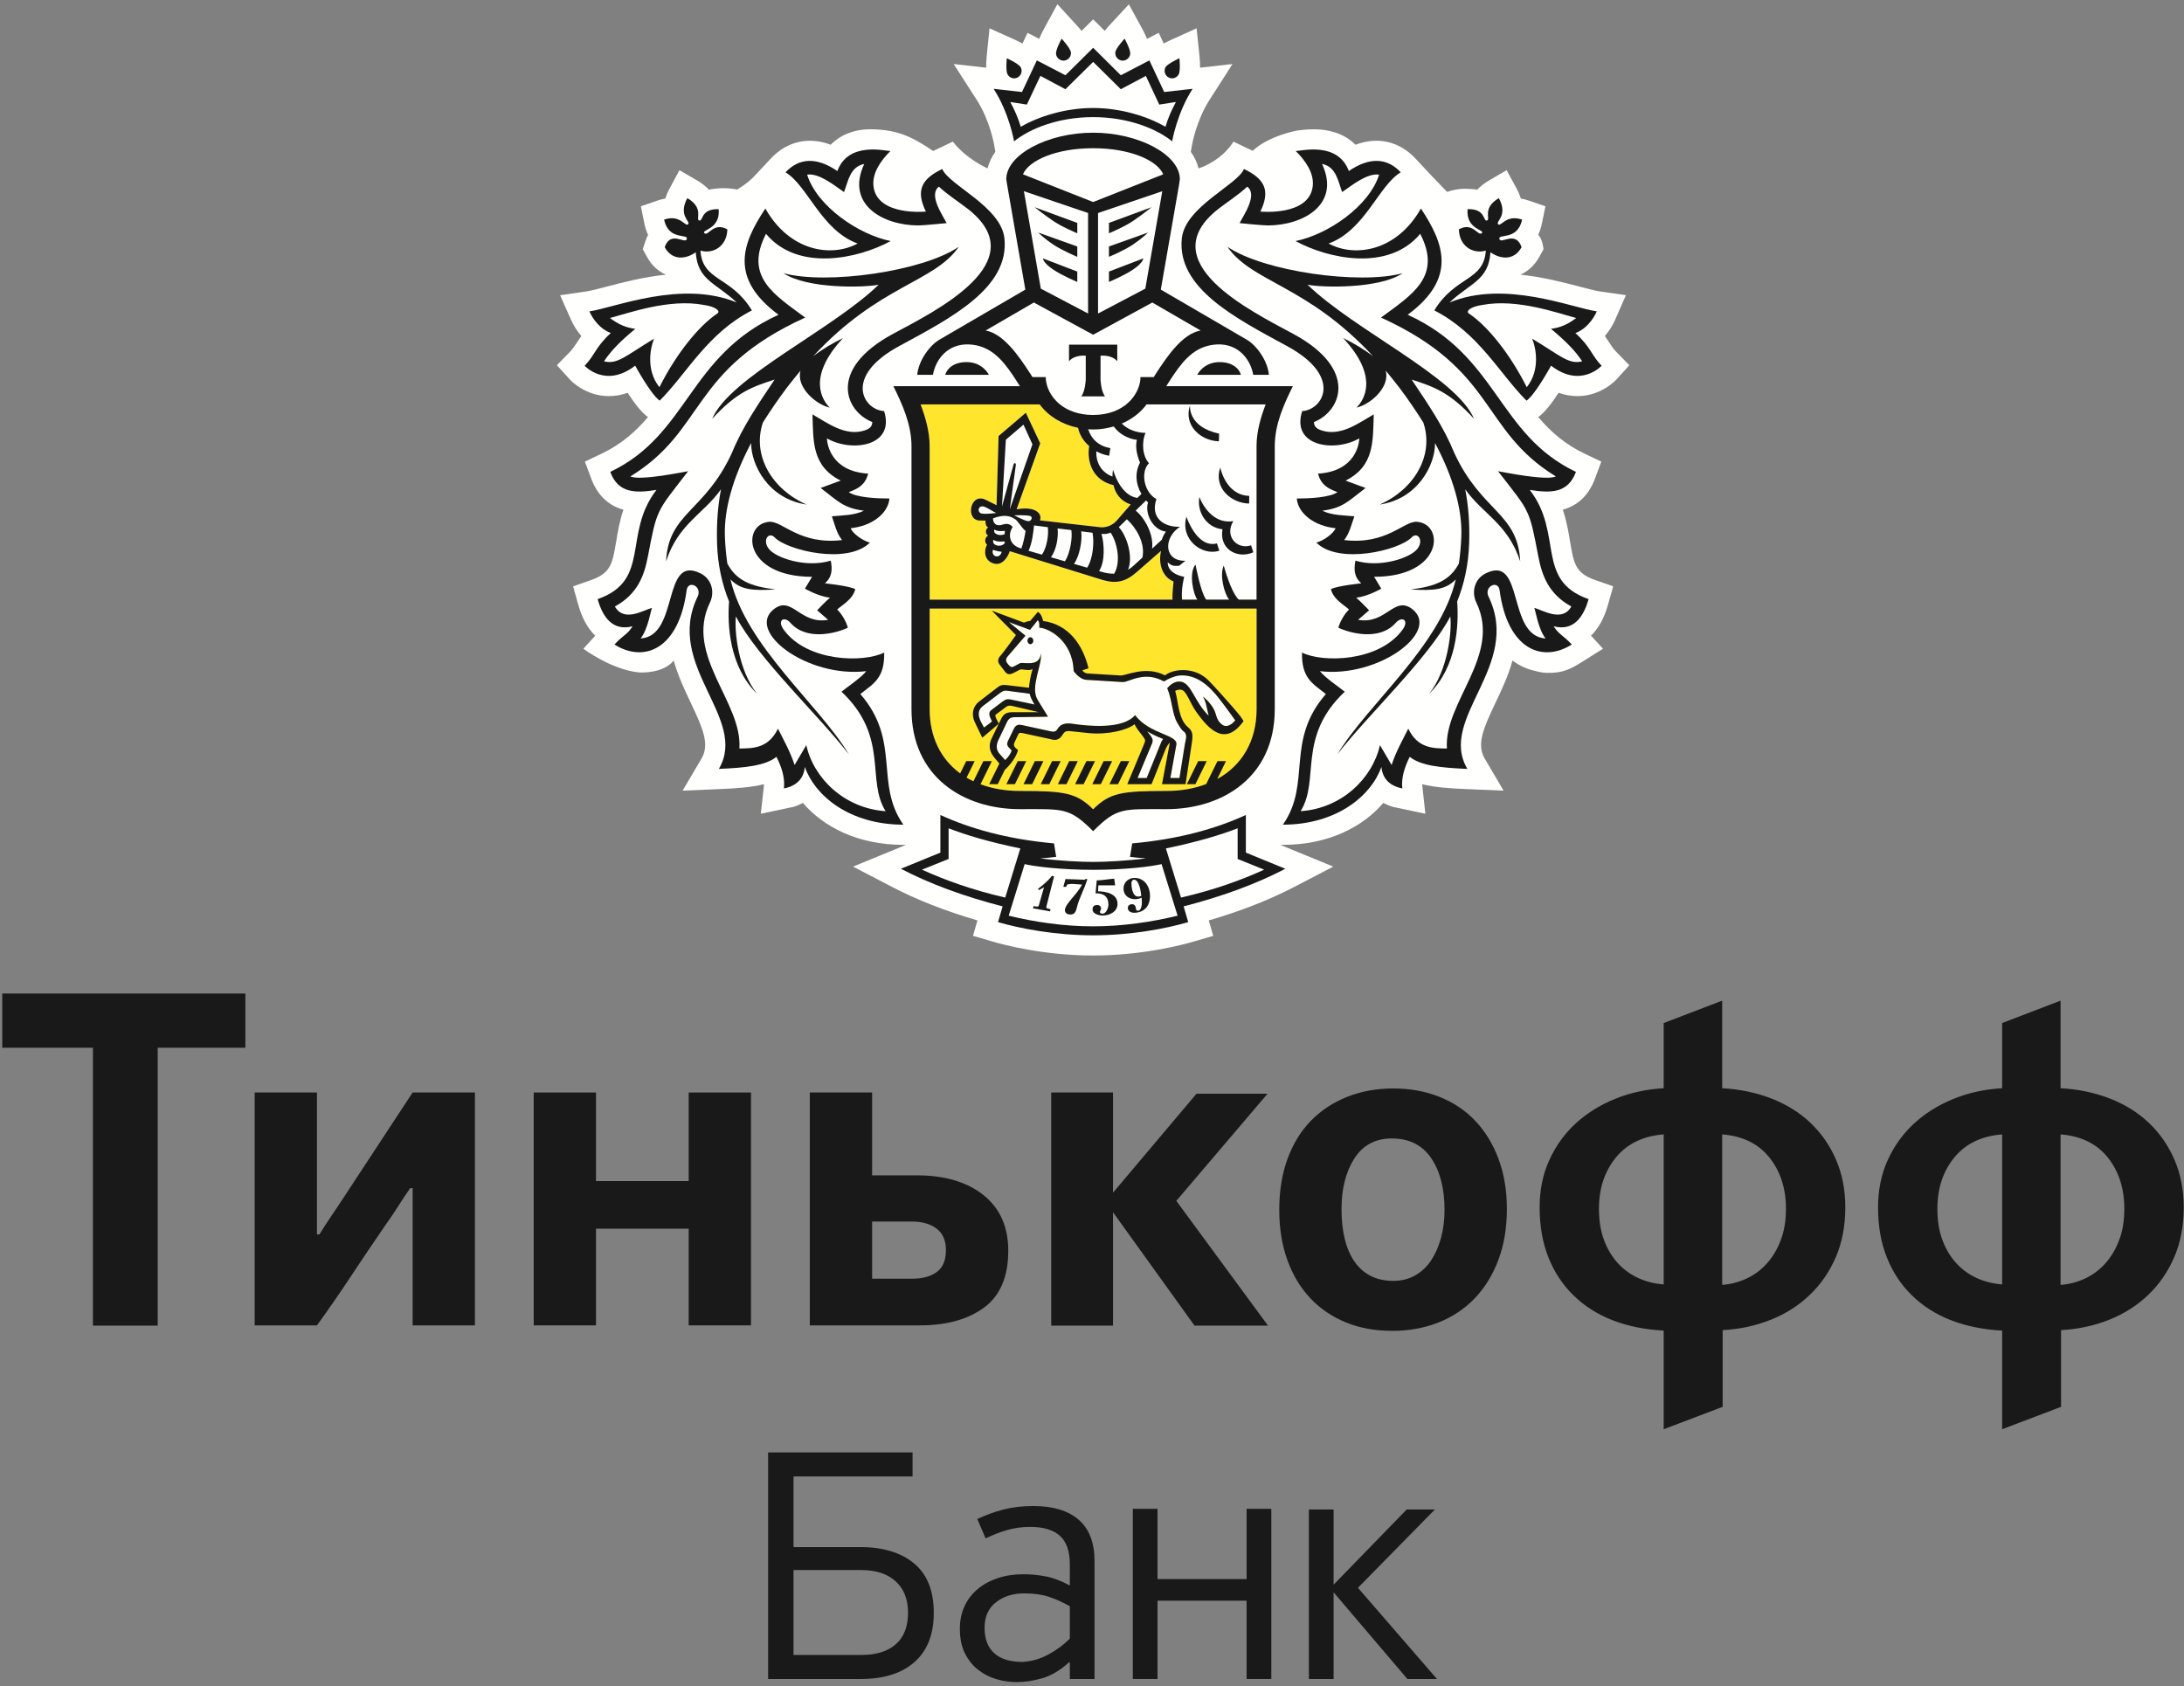 <svg xmlns="http://www.w3.org/2000/svg" viewBox="0 0 307 237">
  <rect x="0" y="0" width="307" height="237" fill="#808080" stroke="none"/>
  <g fill="none" fill-rule="evenodd">
    <path fill="#1A1919" d="M127.64 226.698C127.64 224.814 127.06 223.344 125.902 222.289 124.746 221.235 123.138 220.706 121.084 220.706L111.544 220.706 111.544 232.641 121.084 232.641C123.171 232.641 124.785 232.138 125.927 231.13 127.069 230.124 127.64 228.646 127.64 226.698zM120.889 217.475C124.117 217.475 126.652 218.244 128.495 219.778 130.338 221.31 131.26 223.625 131.26 226.723 131.26 229.724 130.361 232.023 128.567 233.62 126.774 235.218 124.263 236.018 121.035 236.018L107.974 236.018 107.974 204.171 128.277 204.171 128.277 207.548 111.544 207.548 111.544 217.475 120.889 217.475zM150.383 225.793C149.41 225.239 148.435 224.797 147.46 224.472 146.487 224.146 145.316 223.983 143.954 223.983 142.393 223.983 141.08 224.4 140.006 225.23 138.936 226.061 138.4 227.261 138.4 228.825 138.4 230.39 138.852 231.581 139.763 232.398 140.672 233.212 141.987 233.62 143.71 233.62 144.976 233.554 146.186 233.212 147.34 232.592 148.491 231.973 149.505 231.221 150.383 230.343L150.383 225.793zM145.248 211.706C148.019 211.706 150.146 212.349 151.632 213.637 153.114 214.925 153.857 216.859 153.857 219.434L153.857 236.018 150.383 236.018 150.383 233.668 150.286 233.668C149.014 234.812 147.751 235.56 146.493 235.919 145.24 236.277 144.04 236.455 142.898 236.455 141.952 236.455 141.008 236.319 140.062 236.042 139.116 235.766 138.26 235.327 137.493 234.725 136.728 234.125 136.108 233.354 135.636 232.41 135.162 231.468 134.927 230.314 134.927 228.949 134.927 227.778 135.147 226.723 135.586 225.779 136.025 224.837 136.646 224.031 137.446 223.365 138.246 222.699 139.192 222.188 140.282 221.829 141.375 221.472 142.572 221.293 143.877 221.293 144.922 221.293 145.974 221.398 147.033 221.604 148.093 221.813 149.21 222.237 150.383 222.878L150.383 219.918C150.383 218.075 149.921 216.737 148.994 215.898 148.07 215.061 146.681 214.639 144.83 214.639 143.661 214.639 142.572 214.787 141.567 215.08 140.561 215.375 139.553 215.764 138.547 216.255L137.374 213.532C138.514 212.99 139.719 212.549 140.993 212.211 142.265 211.875 143.682 211.706 145.248 211.706z"/>
    <polyline fill="#1A1919" points="175.233 236.018 175.233 225.01 162.71 225.01 162.71 236.018 159.237 236.018 159.237 212.097 162.71 212.097 162.71 221.977 175.233 221.977 175.233 212.097 178.705 212.097 178.705 236.018 175.233 236.018"/>
    <polyline fill="#1A1919" points="201.695 212.194 190.885 223.2 201.988 236.018 197.832 236.018 187.461 223.835 187.461 236.018 183.988 236.018 183.988 212.194 187.461 212.194 187.461 222.761 197.733 212.194 201.695 212.194"/>
    <path fill="#1A1919" d="M55.94,169.61 C56.495,168.738 57.06,167.882 57.655,167.027 L58.002,167.027 L58.002,186.309 L66.758,186.309 L66.758,153.576 L58.002,153.576 L48.196,168.505 C47.643,169.356 47.093,170.179 46.546,170.974 C45.998,171.782 45.446,172.634 44.901,173.522 L44.555,173.522 L44.555,153.576 L35.798,153.576 L35.798,186.309 L44.555,186.309 C46.204,184.031 47.814,181.702 49.389,179.315 C50.968,176.926 52.557,174.569 54.157,172.248 C54.796,171.362 55.394,170.476 55.94,169.61"/>
    <polyline fill="#1A1919" points="83.779 172.72 96.807 172.72 96.807 186.309 105.566 186.309 105.566 153.576 96.807 153.576 96.807 166.027 83.779 166.027 83.779 153.576 75.021 153.576 75.021 186.309 83.779 186.309 83.779 172.72"/>
    <path fill="#1A1919" d="M131.674 178.812C130.804 179.438 129.66 179.75 128.246 179.75L122.591 179.75 122.591 171.714 128.176 171.714C129.637 171.714 130.804 172.055 131.674 172.72 132.536 173.39 132.968 174.396 132.968 175.734 132.968 177.161 132.536 178.187 131.674 178.812M141.729 175.806C141.729 172.452 140.565 169.855 138.25 167.998 135.922 166.151 132.81 165.221 128.903 165.221L122.591 165.221 122.591 153.576 113.832 153.576 113.832 186.309 129.289 186.309C133.063 186.309 136.081 185.468 138.338 183.8 140.602 182.12 141.729 179.461 141.729 175.806M245.465 179.75C244.393 180.242 243.265 180.529 242.084 180.618L242.084 159.464C244.954 159.69 247.166 160.77 248.718 162.71 250.268 164.654 251.049 167.056 251.049 169.907 251.049 171.609 250.796 173.104 250.289 174.394 249.792 175.691 249.128 176.781 248.306 177.674 247.487 178.564 246.539 179.259 245.465 179.75zM233.861 180.556C232.622 180.459 231.452 180.176 230.351 179.684 229.246 179.189 228.277 178.501 227.453 177.604 226.626 176.713 225.972 175.631 225.488 174.357 225.004 173.089 224.762 171.609 224.762 169.907 224.762 167.056 225.558 164.654 227.143 162.71 228.729 160.77 230.969 159.69 233.861 159.464L233.861 180.556zM254.403 182.019C255.941 180.556 257.151 178.793 258.05 176.736 258.936 174.683 259.39 172.339 259.39 169.703 259.39 167.252 258.953 165.021 258.083 163.013 257.215 161.003 256.009 159.278 254.475 157.825 252.942 156.376 251.111 155.24 248.984 154.413 246.854 153.587 244.552 153.112 242.084 152.972L242.084 140.662 233.861 143.811 233.861 152.972C231.427 153.112 229.141 153.609 227.003 154.479 224.865 155.353 223.012 156.514 221.448 157.963 219.889 159.406 218.663 161.131 217.764 163.114 216.867 165.099 216.422 167.301 216.422 169.703 216.422 172.339 216.836 174.693 217.663 176.771 218.488 178.843 219.673 180.628 221.213 182.12 222.753 183.621 224.591 184.782 226.725 185.608 228.871 186.429 231.245 186.909 233.861 187.041L233.861 200.91 242.15 197.76 242.15 186.977C244.572 186.849 246.842 186.35 248.949 185.507 251.055 184.66 252.872 183.493 254.403 182.019zM297.859 174.394C297.357 175.691 296.695 176.781 295.876 177.674 295.056 178.564 294.104 179.259 293.038 179.75 291.962 180.242 290.832 180.529 289.649 180.618L289.649 159.464C292.518 159.69 294.732 160.77 296.287 162.708 297.837 164.656 298.61 167.054 298.61 169.909 298.61 171.607 298.367 173.102 297.859 174.394zM281.436 180.554C280.193 180.459 279.025 180.174 277.918 179.684 276.819 179.189 275.85 178.501 275.025 177.604 274.193 176.715 273.541 175.629 273.057 174.357 272.574 173.087 272.335 171.607 272.335 169.909 272.335 167.054 273.127 164.656 274.712 162.708 276.301 160.77 278.54 159.69 281.436 159.464L281.436 180.554zM305.619 176.738C306.513 174.681 306.959 172.341 306.959 169.703 306.959 167.252 306.524 165.019 305.654 163.013 304.786 161.005 303.582 159.276 302.046 157.827 300.515 156.378 298.68 155.24 296.553 154.413 294.419 153.587 292.116 153.11 289.649 152.974L289.649 140.662 281.436 143.809 281.436 152.974C279 153.11 276.712 153.609 274.572 154.481 272.436 155.355 270.585 156.512 269.023 157.965 267.462 159.408 266.231 161.131 265.335 163.114 264.44 165.101 263.993 167.301 263.993 169.703 263.993 172.341 264.401 174.693 265.236 176.769 266.06 178.843 267.242 180.628 268.786 182.122 270.323 183.621 272.162 184.782 274.302 185.608 276.433 186.427 278.816 186.907 281.436 187.043L281.436 200.908 289.719 197.76 289.719 186.979C292.147 186.847 294.409 186.348 296.518 185.509 298.622 184.66 300.442 183.493 301.976 182.021 303.514 180.554 304.728 178.795 305.619 176.738z"/>
    <polyline fill="#1A1919" points=".316 147.283 13.065 147.283 13.065 186.346 22.168 186.346 22.168 147.283 34.491 147.283 34.491 139.662 .316 139.662 .316 147.283"/>
    <polyline fill="#1A1919" points="178.173 153.747 168.187 153.747 156.454 167.656 156.454 153.574 147.767 153.574 147.767 186.344 156.454 186.344 156.454 170.408 167.911 186.344 178.239 186.344 165.353 168.808 178.173 153.747"/>
    <path fill="#1A1919" d="M202.571,173.959 C202.252,175.169 201.788,176.225 201.19,177.142 C200.584,178.057 199.836,178.771 198.935,179.282 C198.034,179.795 197.012,180.053 195.851,180.053 C193.499,180.053 191.698,179.164 190.446,177.41 C189.199,175.65 188.575,173.159 188.575,169.942 C188.575,167.091 189.183,164.722 190.376,162.85 C191.584,160.975 193.334,160.035 195.641,160.035 C198.09,160.035 199.937,160.966 201.188,162.817 C202.44,164.671 203.056,167.091 203.056,170.082 C203.056,171.463 202.897,172.753 202.571,173.959 M207.375,157.559 C205.981,156.087 204.291,154.959 202.32,154.178 C200.347,153.397 198.195,153.007 195.851,153.007 C193.514,153.007 191.36,153.397 189.387,154.178 C187.41,154.959 185.72,156.077 184.291,157.524 C182.873,158.977 181.772,160.766 180.991,162.881 C180.214,164.998 179.822,167.398 179.822,170.082 C179.822,172.667 180.201,175.011 180.956,177.107 C181.708,179.208 182.78,180.989 184.157,182.463 C185.536,183.932 187.196,185.072 189.148,185.88 C191.096,186.68 193.283,187.08 195.717,187.08 C198.051,187.08 200.209,186.688 202.186,185.909 C204.159,185.132 205.851,183.998 207.278,182.531 C208.698,181.055 209.811,179.259 210.609,177.142 C211.415,175.025 211.819,172.619 211.819,169.942 C211.819,167.357 211.425,165.009 210.644,162.916 C209.867,160.82 208.776,159.037 207.375,157.559"/>
    <path fill="#D0D5D6" d="M113.327,104.733 L111.678,107.531 C111.091,105.69 110.025,103.777 109.339,102.425 C108.019,105.148 105.929,105.201 103.919,105.216 C104.362,98.694 96.173,92.134 99.772,84.691 C100.491,83.204 100.025,81.384 98.475,80.603 C92.977,77.81 95.523,89.391 90.032,89.739 C91.081,88.426 91.479,85.676 91.637,85.437 C90.469,85.742 87.669,87.519 86.412,85.241 C89.623,83.495 90.545,80.867 91.05,78.226 C91.689,74.887 91.982,73.34 92.633,71.966 C93.307,70.5 94.394,69.228 96.711,66.218 C96.162,66.303 89.98,67.604 88.595,66.956 C99.279,60.393 96.871,52.048 113.171,44.609 C108.898,41.436 104.525,38.907 107.661,32.842 C112.126,38.204 120.608,36.349 125.191,33.857 C120.664,32.949 114.83,28.965 113.443,24.525 C115.152,24.261 117.36,26.11 118.633,26.974 C119.246,25.335 119.489,23.428 121.474,23.014 C118.827,28.687 124.061,31.636 129.052,31.661 C129.825,31.661 133.055,31.34 133.055,31.34 C132.54,30.276 130.454,27.378 131.973,26.205 C133.191,27.351 134.646,28.264 135.974,29.282 C145.679,36.792 131.361,43.757 125.502,46.918 C116.308,51.885 118.767,57.793 122.61,59.304 C122.593,59.976 122.179,60.271 121.542,60.477 C118.856,61.376 116.335,59.461 114.193,58.23 C114.323,61.939 114.072,65.501 118.166,67.542 L115.341,68.575 C117.772,70.417 118.508,71.397 121.433,71.778 C120.068,72.44 118.374,72.429 116.923,72.563 C117.289,73.59 117.592,74.981 118.359,75.901 C112.373,76.61 109.978,73.192 108.129,73.334 C104.181,73.629 104.424,81.058 114.142,81.071 L113.136,82.732 C113.136,82.732 114.977,83.808 116.661,84.014 C116.016,84.536 115.391,85.241 114.849,85.781 L116.399,87.117 C112.435,87.828 111.311,83.608 108.741,85.645 C104.818,88.754 113.468,95.317 121.763,94.338 C121.064,95.23 119.118,96.541 118.275,97.224 C125.036,103.61 121.701,109.621 124.482,114.022 C118.656,113.637 114.338,109.359 113.327,104.733 M120.928,97.554 C122.802,96.063 124.354,95.319 124.28,91.722 C121.464,93.159 113.472,93.082 110.136,88.488 C109.192,87.185 110.198,86.525 111.114,87.554 C113.395,90.145 117.628,88.968 119.174,88.222 C118.928,87.333 118.242,86.173 117.665,85.676 C118.242,85.105 119.874,84.262 120.213,82.802 C119.336,82.33 115.945,81.99 115.945,81.99 C116.492,81.471 117.17,80.735 116.764,78.795 C113.303,79.859 109.025,78.418 108.052,77.133 C107.098,75.874 108.073,74.693 108.875,75.521 C110.598,77.338 119.106,79.413 122.27,76.259 C121.093,75.938 119.798,74.887 119.561,74.237 C122.49,73.944 124.826,72.215 125.018,70.061 C123.397,70.061 120.34,69.943 119.301,69.16 C120.705,68.64 121.59,68.131 122.033,66.563 C116.677,66.239 116.253,62.26 116.226,61.603 C119.712,63.613 125.85,62.722 124.263,57.769 C121.369,57.612 118.44,52.92 126.419,48.602 C133.667,44.681 141.917,40.449 141.191,33.481 C140.715,29.027 133.372,25.982 132.443,23.727 C129.38,25.184 128.759,26.877 130.14,29.713 C130.14,29.713 123.319,30.393 122.781,26.192 C122.544,24.306 123.803,22.544 125.154,21.2 C124.389,21.2 119.246,19.823 117.696,24.011 C114.808,22.045 112.346,22.115 110.402,24.191 C113.503,26.034 115.424,32.341 120.546,34.205 C116.9,36.184 111.006,35.351 107.568,29.282 C104.313,34.186 102.441,39.039 109.419,44.223 C96.717,50.005 96.809,61.048 85.762,66.315 C86.886,69.325 89.248,69.325 92.258,68.853 C87.48,75.062 91.549,81.555 83.992,84.21 C84.695,86.74 86.117,88.758 88.908,88.02 C88.112,89.259 87.591,89.23 86.356,90.59 C90.489,93.194 95.391,91.306 96.502,82.959 C96.7,81.471 98.755,82.4 98.042,83.862 C93.33,93.606 105.245,100.932 101.029,108.081 C104.75,107.927 107.576,107.638 109.133,106.381 C109.889,107.879 110.34,109.365 110.18,110.829 C112.231,110.413 112.979,109.194 113.121,107.809 C114.467,111.726 119.277,115.921 126.976,115.921 C122.892,110.108 126.694,104.204 120.928,97.554"/>
    <path fill="#D0D5D6" d="M102.668 81.436C104.07 82.899 105.772 83.048 108.999 82.844 105.453 82.417 103.466 81.555 102.229 79.201 102.045 77.987 101.924 76.69 101.872 75.299 101.765 71.568 102.992 67.125 105.57 62.26 105.552 65.313 107.974 70.11 113.369 70.91 108.514 68.787 105.665 64.011 107.217 59.389 108.23 57.773 109.37 56.105 110.641 54.413 111.285 53.594 111.905 52.807 112.515 52.073 111.862 54.431 114.715 56.868 116.624 57.276 115.587 56.266 113.369 52.984 118.495 47.501 117.061 48.177 115.48 49.134 114.284 50.074 123.599 40.006 131.253 39.725 134.772 34.663 129.676 38.144 116.189 40.024 110.128 38.379 113.472 40.616 121.534 40.412 123.505 39.995 116.931 46.386 102.577 52.984 100.093 58.859 103.594 55.023 105.851 54.32 108.877 53.331 106.494 56.888 104.346 60.018 102.866 63.648 99.048 71.941 93.942 72.044 93.606 78.888 95.348 73.586 98.883 72.244 101.334 68.76 100.899 70.984 100.699 73.446 100.776 76.294 100.864 79.389 101.481 82.108 102.466 84.54 102.217 87.921 102.517 93.695 106.395 97.506 103.761 94.171 103.196 88.754 103.429 86.641 106.463 92.495 115.119 100.582 119.301 106.018 115.119 99.028 104.863 90.86 102.668 81.436M198.438 53.331C201.454 54.324 203.726 55.023 207.22 58.859 204.738 52.984 190.374 46.384 183.8 39.993 185.779 40.408 193.837 40.616 197.181 38.379 191.129 40.024 177.635 38.144 172.535 34.663 176.06 39.725 183.708 40.008 193.027 50.074 191.832 49.134 190.248 48.177 188.816 47.501 193.936 52.984 191.724 56.26 190.683 57.276 192.594 56.868 195.445 54.435 194.796 52.073 195.408 52.807 196.033 53.594 196.668 54.413 197.95 56.105 199.082 57.773 200.09 59.389 201.644 64.011 198.787 68.787 193.947 70.91 199.341 70.112 201.763 65.313 201.737 62.26 204.315 67.125 205.552 71.568 205.435 75.299 205.387 76.69 205.264 77.987 205.082 79.201 203.843 81.555 201.854 82.421 198.319 82.844 201.541 83.048 203.233 82.899 204.651 81.436 202.448 90.86 192.194 99.025 188.01 106.018 192.194 100.582 200.838 92.495 203.88 86.641 204.118 88.754 203.549 94.171 200.922 97.506 204.792 93.695 205.095 87.921 204.847 84.536 205.826 82.103 206.439 79.389 206.531 76.294 206.624 73.446 206.408 70.984 205.975 68.76 208.428 72.244 211.961 73.586 213.705 78.888 213.375 72.044 208.267 71.941 204.441 63.648 202.967 60.018 200.825 56.888 198.438 53.331"/>
    <path fill="#D0D5D6" d="M215.688 85.437C215.837 85.676 216.224 88.426 217.277 89.741 211.782 89.391 214.334 77.81 208.836 80.603 207.284 81.384 206.822 83.204 207.544 84.691 211.139 92.134 202.945 98.694 203.404 105.216 201.38 105.201 199.277 105.148 197.966 102.425 197.288 103.777 196.214 105.69 195.631 107.531L193.984 104.733C192.967 109.359 188.651 113.639 182.832 114.022 185.596 109.621 182.277 103.61 189.034 97.224 188.189 96.548 186.249 95.23 185.546 94.338 193.848 95.317 202.499 88.754 198.566 85.645 196.002 83.608 194.868 87.828 190.912 87.117L192.464 85.781C191.922 85.239 191.287 84.54 190.648 84.014 192.339 83.808 194.175 82.732 194.175 82.732L193.167 81.071C202.887 81.058 203.12 73.629 199.187 73.334 197.34 73.192 194.934 76.614 188.954 75.903 189.71 74.981 190.02 73.588 190.391 72.563 188.952 72.429 187.239 72.44 185.878 71.778 188.803 71.395 189.539 70.417 191.968 68.575L189.152 67.542C193.242 65.501 192.992 61.937 193.114 58.23 190.98 59.463 188.447 61.376 185.773 60.477 185.136 60.271 184.72 59.976 184.703 59.304 188.546 57.793 190.993 51.885 181.811 46.918 175.955 43.757 161.63 36.792 171.339 29.28 172.663 28.264 174.112 27.351 175.332 26.205 176.856 27.378 174.776 30.276 174.252 31.34 174.252 31.34 177.48 31.663 178.247 31.663 183.25 31.636 188.494 28.684 185.841 23.014 187.826 23.428 188.061 25.335 188.667 26.974 189.943 26.11 192.155 24.261 193.87 24.525 192.481 28.965 186.655 32.949 182.12 33.857 186.699 36.349 195.185 38.204 199.646 32.842 202.782 38.907 198.418 41.436 194.136 44.613 210.436 52.048 208.032 60.391 218.72 66.956 217.339 67.604 211.143 66.301 210.59 66.218 212.924 69.228 214.01 70.5 214.684 71.966 215.332 73.34 215.618 74.882 216.257 78.226 216.768 80.867 217.692 83.495 220.895 85.239 219.64 87.519 216.843 85.742 215.688 85.437M215.053 68.853C218.061 69.321 220.425 69.321 221.547 66.311 210.5 61.048 210.59 50.005 197.89 44.223 204.872 39.039 202.988 34.186 199.747 29.28 196.311 35.351 190.399 36.184 186.771 34.205 191.887 32.341 193.813 26.034 196.909 24.191 194.973 22.115 192.493 22.045 189.618 24.011 188.053 19.818 182.924 21.2 182.153 21.2 183.495 22.539 184.769 24.306 184.53 26.192 183.998 30.393 177.173 29.715 177.173 29.715 178.546 26.877 177.936 25.184 174.872 23.727 173.935 25.984 166.602 29.027 166.13 33.477 165.396 40.449 173.646 44.681 180.894 48.602 188.871 52.92 185.944 57.612 183.054 57.769 181.452 62.722 187.595 63.613 191.083 61.603 191.067 62.26 190.628 66.239 185.272 66.563 185.724 68.131 186.606 68.64 188.012 69.164 186.963 69.943 183.912 70.061 182.289 70.061 182.485 72.215 184.823 73.94 187.75 74.233 187.517 74.882 186.218 75.938 185.043 76.259 188.208 79.413 196.709 77.338 198.438 75.521 199.23 74.693 200.203 75.874 199.261 77.129 198.282 78.418 194.006 79.859 190.545 78.795 190.147 80.735 190.817 81.471 191.36 81.99 191.36 81.99 187.971 82.33 187.095 82.802 187.424 84.262 189.071 85.105 189.644 85.676 189.071 86.173 188.385 87.333 188.14 88.222 189.692 88.968 193.924 90.143 196.191 87.554 197.117 86.525 198.121 87.181 197.181 88.488 193.837 93.082 185.851 93.157 183.029 91.722 182.951 95.319 184.505 96.063 186.383 97.556 180.613 104.204 184.423 110.108 180.339 115.921 188.028 115.921 192.842 111.726 194.192 107.809 194.34 109.194 195.078 110.413 197.129 110.829 196.973 109.365 197.43 107.879 198.172 106.381 199.735 107.638 202.571 107.927 206.278 108.081 202.068 100.932 213.985 93.606 209.263 83.862 208.56 82.398 210.613 81.471 210.811 82.959 211.916 91.306 216.824 93.194 220.959 90.59 219.712 89.23 219.201 89.259 218.407 88.02 221.19 88.758 222.61 86.74 223.326 84.21 215.764 81.555 219.834 75.06 215.053 68.853M138.138 99.254L140.41 97.529C140.812 97.222 141.07 97.028 141.536 97.088L144.735 97.506C144.91 98.277 145.421 99.028 145.421 99.028L142.018 98.31C141.536 98.252 141.395 98.277 140.94 98.601L139.33 99.821C139.01 100.073 139.002 100.464 139.181 100.854L139.443 101.417 138.314 102.268 137.887 101.458C137.45 100.59 137.419 99.805 138.138 99.254M143.337 93.239L142.744 93.55C142.34 93.787 142.129 93.895 141.775 93.447L141.517 93.126C141.391 92.975 141.348 92.59 141.612 92.305L144.145 89.347 141.808 87.432 144.784 88.529 145.873 87.17C146.192 87.445 146.079 88.23 146.079 88.23 147.285 88.23 150.787 89.968 150.921 94.325 150.921 94.325 151.709 95.496 152.719 95.558L157.874 95.869C158.728 95.869 160.865 94.243 163.613 95.783 164.308 95.36 165.05 95.028 165.815 94.944 168.235 94.765 170.016 96.451 171.343 98.147 172.312 99.376 173.64 101.26 173.64 101.26 173.071 101.936 172.506 102.165 172.034 101.994 171.317 101.633 171.088 101.052 170.863 100.256 170.5 98.99 169.107 97.908 169.107 97.908 169.579 98.76 169.678 99.722 169.905 100.607 167.891 98.615 167.507 96.175 166.101 95.843 165.475 95.686 164.753 95.952 164.077 96.735 164.788 98.38 164.753 100.293 165.481 101.569 166.033 102.528 166.147 102.612 166.398 102.821 166.994 103.249 166.654 104.014 166.563 104.573L165.798 109.363 164.514 109.363 165.361 104.674C165.619 103.249 161.612 103.249 159.56 100.528 157.81 102.569 152.906 102.056 150.787 101.738 149.93 101.613 149.097 101.664 148.625 102.509 148.353 102.985 147.887 102.843 147.606 102.771L143.739 101.936C143.059 101.78 142.766 101.916 142.463 102.538L141.688 104.142C141.517 104.517 141.525 104.789 141.832 105.088L142.203 105.482C141.983 106.255 141.282 106.838 141.282 106.838L140.437 105.888C140.029 105.41 140.006 104.709 140.334 104.028L141.585 101.421C141.731 101.134 141.995 100.819 142.527 100.819L147.312 100.741 145.846 98.353C144.751 96.56 146.563 93.371 146.295 91.864 146.159 93.886 143.719 92.961 143.337 93.239M163.254 104.272L161.189 109.363 159.905 109.363 161.968 104.433C162.183 103.798 161.776 103.499 161.263 102.8 162.028 103.235 162.576 103.513 163.508 103.874 163.423 104.014 163.329 104.094 163.254 104.272M138.07 103.695L140.394 101.724 140.039 101.015C139.785 100.514 139.922 100.475 140.192 100.281L141.414 99.366C141.698 99.133 141.995 99.159 142.35 99.244L146.027 100.108 142.146 100.108C141.243 100.17 140.981 100.514 140.664 101.176L140.394 101.724 139.392 103.777C139.052 104.484 138.878 105.422 139.767 106.492L140.474 107.327 139.043 110.227 140.251 110.227 141.239 108.211C141.319 108.141 142.783 106.809 143.09 105.422 142.671 105.086 142.368 104.843 142.603 104.358L143.051 103.4C143.195 103.08 143.247 102.948 143.675 103.037L147.545 103.874C148.025 104.002 148.732 104.214 149.247 103.439 149.781 102.629 149.851 102.717 151.078 102.843L153.051 103.049C155.747 103.305 158.439 102.629 159.488 101.798 159.853 102.637 160.583 103.278 160.925 103.93 161.051 104.169 160.845 104.511 160.676 104.936L158.46 110.227 161.875 110.227 163.809 105.393C163.988 104.936 164.248 104.564 164.452 104.385L163.341 110.227 166.654 110.227 167.534 104.441C167.728 103.161 167.614 102.742 166.998 102.217 165.613 101.052 165.646 98.601 165.2 97.113 165.437 96.979 165.705 96.908 166.033 96.948 166.757 97.02 167.297 98.863 168.15 100.046 169.843 102.429 172.166 105.063 174.819 101.355 174.559 100.932 174.277 100.545 173.959 100.18L173.219 99.314C172.788 98.832 170.731 96.484 169.88 95.634 167.932 93.682 164.947 93.975 163.757 94.925 161.061 93.515 158.218 94.998 157.546 94.944L152.904 94.664C152.694 94.651 152.37 94.577 152.148 94.218L153.007 93.934C152.199 90.574 150.169 87.758 146.625 87.28 146.625 87.28 146.417 86.216 145.879 86.012L144.819 87.261C144.52 87.3 144.195 87.391 143.927 87.508L139.402 85.826 142.801 89.259C142.801 89.259 141.039 91.753 140.538 92.262 140.206 92.726 140.239 93.095 140.608 93.542L141.27 94.408C141.612 94.851 141.983 94.839 142.527 94.558L143.271 94.171C143.591 93.899 144.687 94.435 145.149 94.008 144.85 94.985 144.706 95.923 144.632 96.671L141.585 96.304C140.915 96.218 140.616 96.304 140.206 96.622L137.607 98.626C136.755 99.279 136.491 100.405 137.019 101.499L138.07 103.695M147.996 37.835C149.237 38.693 151.432 39.608 151.432 39.608L151.432 38.148 146.6 36.297C146.6 36.297 146.6 36.889 147.996 37.835M151.432 36.07L151.432 34.623 145.947 32.663C145.947 32.663 146.6 33.358 147.996 34.314 149.237 35.168 151.432 36.07 151.432 36.07M151.432 32.77L151.432 31.304 145.428 29.095C145.428 29.095 146.6 30.047 147.996 30.997 149.237 31.855 151.432 32.77 151.432 32.77"/>
    <path fill="#D0D5D6" d="M168.299 52.667L174.444 52.667C174.184 51.776 173.23 50.88 171.438 50.88 169.742 50.88 168.725 51.855 168.299 52.667M161.875 29.095L155.881 31.304 155.881 32.77C155.881 32.77 158.078 31.857 159.311 30.997 160.711 30.047 161.875 29.095 161.875 29.095M160.711 36.297L155.881 38.148 155.881 39.608C155.881 39.608 158.074 38.693 159.315 37.835 160.711 36.889 160.711 36.297 160.711 36.297M161.36 32.663L155.881 34.623 155.881 36.07C155.881 36.07 158.078 35.168 159.315 34.314 160.711 33.358 161.36 32.663 161.36 32.663M135.854 50.88C134.067 50.88 133.109 51.776 132.859 52.667L139.002 52.667C138.567 51.855 137.561 50.88 135.854 50.88"/>
    <path fill="#D0D5D6" d="M153.655,28.371 L143.791,24.475 C144.628,22.492 148.497,20.802 153.655,20.802 C158.814,20.802 162.677,22.492 163.512,24.475 L153.655,28.371 Z M160.999,40.548 L154.345,44.044 L154.345,29.919 L163.38,26.85 L160.999,40.548 Z M168.773,46.437 C166.276,46.87 164.139,49.923 162.38,52.667 L162.183,52.984 L160.311,52.984 L160.307,53.308 C160.109,55.429 158.099,58.309 153.652,58.309 C151.597,58.309 150.053,57.68 148.988,56.825 C148.064,56.076 147.489,55.149 147.206,54.266 C147.099,53.941 147.035,53.621 147.004,53.308 L146.992,52.984 L145.131,52.984 L144.929,52.667 C143.164,49.923 141.022,46.87 138.54,46.437 L145.324,42.504 L153.655,47.031 L161.978,42.504 L168.773,46.437 Z M177.919,56.825 C177.21,58.68 176.633,60.686 176.633,62.693 L176.633,84.272 L174.124,84.272 C172.986,83.171 172.024,79.486 172.024,79.486 C171.401,80.817 172.114,83.495 172.782,84.272 L169.55,84.272 C168.75,83.192 168.058,79.36 168.058,79.36 C167.091,80.461 167.703,83.445 168.303,84.272 L166.157,84.272 C166.019,82.74 166.458,81.071 166.458,81.071 C165.339,80.863 164.141,80.271 164.147,79.018 C164.712,79.554 164.941,79.547 165.73,79.533 L166.645,78.811 C163.613,78.906 163.477,75.587 165.872,74.031 C163.477,74.107 161.682,72.685 162.56,70.133 C160.849,69.251 160.247,66.363 161.511,65.095 C160.595,64.101 160.443,62.162 161.028,60.832 C159.82,60.832 158.46,60.348 157.701,59.523 C157.643,59.55 157.575,59.568 157.511,59.591 C159.022,58.975 160.3,58.016 161.168,56.825 L177.919,56.825 Z M176.639,99.689 C176.639,104.193 174.559,107.607 171.104,109.508 L172.345,106.985 L171.145,106.985 L169.556,110.211 C167.909,110.837 166.037,111.177 163.97,111.177 C157.658,111.177 155.99,111.435 153.661,113.762 C151.315,111.435 149.649,111.177 143.352,111.177 C141.294,111.177 139.433,110.839 137.786,110.227 L137.833,110.227 L139.423,106.985 L138.221,106.985 L136.825,109.819 C136.493,109.662 136.174,109.493 135.856,109.308 L137.009,106.985 L135.819,106.985 L134.966,108.718 C132.259,106.723 130.672,103.618 130.672,99.689 L130.672,85.54 L176.639,85.54 L176.639,99.689 Z M145.347,73.848 L147.289,74.089 C147.431,75.152 147.155,76.954 146.46,77.954 L144.586,77.41 C145.083,76.218 145.211,75.117 145.347,73.848 Z M142.558,72.429 C142.558,72.429 144.335,72.341 144.84,72.532 C145.211,72.687 144.96,73.308 144.483,73.242 C143.976,73.18 142.558,72.429 142.558,72.429 Z M142.438,65.365 L140.845,71.197 L141.389,61.795 L143.865,59.678 L145.124,62.442 L141.942,71.568 L142.779,65.425 C142.861,64.994 142.511,64.949 142.438,65.365 Z M141.212,75.078 C140.375,75.418 139.52,74.963 139.783,74.417 C140.171,74.773 141.255,74.6 141.255,74.6 L141.212,75.078 Z M139.641,75.857 C140.027,76.233 141.195,76.09 141.195,76.09 L141.243,76.321 C140.73,77.002 139.315,76.696 139.641,75.857 Z M137.807,72.108 C137.359,71.809 137.561,71.157 138.056,71.157 C138.598,71.172 139.322,71.786 140.039,72.093 C140.039,72.093 138.165,72.345 137.807,72.108 Z M139.581,77.27 C139.581,77.27 140.121,77.5 140.798,77.552 C140.719,77.921 140.437,78.284 139.975,78.181 C139.594,78.096 139.423,77.62 139.581,77.27 Z M140.843,73.751 C139.942,74.041 139.544,73.394 139.588,72.842 C141.348,72.194 142.131,72.611 142.651,72.943 C143.127,73.242 143.517,74.089 144.16,74.621 C144.05,75.342 143.828,76.389 143.568,77.092 C141.766,76.626 141.672,75.041 142.35,74.068 C141.968,73.629 141.569,73.516 140.843,73.751 Z M148.66,74.268 L150.591,74.497 C150.779,75.563 150.42,77.81 149.69,78.888 L147.724,78.319 C148.509,77.286 148.798,75.451 148.66,74.268 Z M151.979,74.674 L153.574,74.874 C153.824,76.193 153.661,78.484 152.818,79.789 L150.96,79.246 C151.775,78.146 152.154,75.874 151.979,74.674 Z M154.834,75.027 L154.869,75.027 C155.283,75.089 155.718,75.021 156.114,74.856 C156.975,76.09 157.647,78.888 156.615,80.638 C156.031,80.644 155.456,80.543 154.92,80.393 L154.494,80.265 C155.363,78.906 155.234,76.523 154.834,75.027 Z M157.266,74.089 L158.392,72.984 C159.548,73.986 161.055,76.233 160.583,78.362 L159.352,79.486 C159.103,79.735 158.835,79.918 158.571,80.083 C159.336,78.174 158.357,75.249 157.266,74.089 Z M163.893,74.722 C163.646,75.049 163.442,75.437 163.314,75.853 L161.943,77.117 C162.218,75.109 160.871,72.732 159.639,71.768 L161.102,70.337 L161.387,70.628 C160.9,71.908 161.853,74.417 163.893,74.722 Z M160.247,65.01 C159.527,66.387 159.6,67.977 160.447,69.416 L159.884,69.968 C157.423,69.667 156.452,65.996 156.452,65.996 C156.406,66.317 156.374,66.651 156.378,66.973 C154.945,66.443 154.034,65.169 154.106,63.419 C154.65,63.724 155.262,63.936 155.914,64.054 L156.079,62.976 C154.36,62.677 153.356,61.603 152.97,60.333 C152.894,60.323 152.818,60.308 152.741,60.296 C153.042,60.323 153.347,60.348 153.661,60.348 C154.679,60.348 155.646,60.189 156.555,59.923 C157.268,60.941 158.536,61.667 159.81,61.811 C159.608,62.646 159.707,63.706 160.247,65.01 Z M146.141,56.825 C147.326,58.449 149.253,59.651 151.533,60.125 C151.729,60.982 152.189,61.918 153.098,62.677 C152.721,65.2 153.805,67.556 156.52,68.185 C156.802,69.465 157.602,70.44 158.94,70.902 L157.05,73.081 C156.332,73.92 155.39,74.19 154.611,74.089 L146.178,73.13 C146.541,72.192 145.572,71.106 142.904,71.572 L146.219,62.31 L144.195,58.004 L140.363,61.275 L140.08,70.997 L138.456,70.195 C136.31,69.275 135.685,73.141 137.722,73.157 L138.526,73.165 C138.479,73.569 138.598,74.002 138.909,74.136 C138.526,74.301 138.415,75.021 138.897,75.274 C138.404,75.505 138.347,76.237 138.736,76.558 C138.31,77.27 138.246,78.822 139.724,79.211 C140.927,79.533 141.688,78.226 141.942,77.469 L155.056,81.532 C156.918,82.066 158.237,81.77 159.779,80.415 L163.203,77.422 C162.776,79.378 163.477,81.143 164.965,81.726 C164.965,81.726 164.751,83.478 164.821,84.272 L130.672,84.272 L130.672,62.693 C130.672,60.686 130.093,58.68 129.398,56.825 L146.141,56.825 Z M143.925,26.85 L152.95,29.919 L152.95,44.044 L146.304,40.548 L143.925,26.85 Z M165.854,25.168 C165.854,21.713 160.049,18.619 153.652,18.619 C147.248,18.619 141.443,21.713 141.443,25.168 L141.579,26.009 L144.127,40.68 L132.028,47.734 C130.74,48.49 129.126,50.574 128.922,52.667 L131.128,52.667 C131.492,50.576 133.15,48.253 136.242,48.391 C139.035,48.544 140.684,50.245 142.327,52.667 L142.752,53.308 L143.362,54.266 L125.566,54.266 C126.871,56.888 128.12,59.673 128.12,62.693 L128.12,99.689 C128.12,109.207 135.434,113.738 143.352,113.738 C149.462,113.738 150.286,113.463 153.661,116.834 C157.023,113.463 157.843,113.738 163.97,113.738 C171.886,113.738 179.199,109.207 179.199,99.689 L179.199,62.693 C179.199,59.673 180.434,56.888 181.741,54.266 L163.937,54.266 L164.555,53.308 L164.98,52.667 C166.612,50.245 168.27,48.544 171.063,48.391 C174.141,48.253 175.806,50.576 176.167,52.667 L178.375,52.667 C178.177,50.574 176.555,48.49 175.272,47.734 L163.176,40.68 L165.728,26.009 L165.854,25.168 Z"/>
    <path fill="#D0D5D6" d="M175.594 70.772L175.608 69.688C172.294 69.611 171.527 65.691 171.527 65.691 170.56 68.575 173.094 70.723 175.594 70.772M171.401 77.399L171.063 76.375C168.237 77.098 166.777 72.613 166.777 72.613 165.866 75.874 169.028 78.181 171.401 77.399M173.366 73.242C169.987 73.777 168.596 69.844 168.596 69.844 168.222 71.984 169.61 74.157 171.844 74.388 171.341 77.181 173.939 78.616 176.188 77.62L175.864 76.649C173.91 77.296 172.079 75.367 173.366 73.242M171.341 62.013L171.368 60.933C166.905 60.007 167.284 56.938 167.284 56.938 166.318 59.83 168.849 61.966 171.341 62.013"/>
    <polyline fill="#D0D5D6" points="143.059 106.985 141.457 110.227 142.663 110.227 144.259 106.985 143.059 106.985"/>
    <polyline fill="#D0D5D6" points="145.469 106.985 143.873 110.227 145.083 110.227 146.668 106.985 145.469 106.985"/>
    <polyline fill="#D0D5D6" points="155.133 106.985 153.543 110.227 154.739 110.227 156.334 106.985 155.133 106.985"/>
    <polyline fill="#D0D5D6" points="157.559 106.985 155.951 110.227 157.159 110.227 158.748 106.985 157.559 106.985"/>
    <polyline fill="#D0D5D6" points="152.721 106.985 151.119 110.227 152.325 110.227 153.923 106.985 152.721 106.985"/>
    <polyline fill="#D0D5D6" points="166.835 110.227 168.035 110.227 169.632 106.985 168.431 106.985 166.835 110.227"/>
    <polyline fill="#D0D5D6" points="147.887 106.985 146.295 110.227 147.497 110.227 149.093 106.985 147.887 106.985"/>
    <polyline fill="#D0D5D6" points="150.297 106.985 148.703 110.227 149.913 110.227 151.504 106.985 150.297 106.985"/>
    <path fill="#D0D5D6" d="M144.832 89.562C144.611 89.562 144.419 89.78 144.419 90.058 144.419 90.324 144.611 90.541 144.832 90.541 145.063 90.541 145.252 90.324 145.252 90.058 145.252 89.78 145.063 89.562 144.832 89.562M144.343 14.665L146.24 10.633 149.769 12.505 153.659 8.666 157.551 12.505 161.071 10.633 162.958 14.665 165.295 14.304C164.699 15.43 164.244 16.413 163.825 17.792 161.267 16.298 157.464 15.147 153.659 15.147 149.843 15.147 146.05 16.298 143.488 17.792 143.059 16.413 142.616 15.43 142.01 14.304L144.343 14.665zM153.661 16.432C158.612 16.432 162.58 18.072 164.77 19.839 164.77 19.839 165.425 15.904 167.643 12.451L163.654 12.9 161.568 8.46 157.551 10.546 153.661 6.683 149.769 10.546 145.745 8.46 143.655 12.9 139.67 12.451C141.892 15.904 142.539 19.839 142.539 19.839 144.727 18.072 148.701 16.432 153.661 16.432z"/>
    <path fill="#D0D5D6" d="M157.73 8.483C158.313 8.532 158.825 8.097 158.874 7.518 158.932 6.943 158.084 5.395 158.084 5.395 158.084 5.395 156.817 6.759 156.775 7.343 156.724 7.918 157.157 8.427 157.73 8.483M164.269 10.855C164.788 11.134 165.417 10.923 165.695 10.41 165.973 9.907 165.792 8.155 165.792 8.155 165.792 8.155 164.104 8.912 163.83 9.427 163.564 9.94 163.757 10.575 164.269 10.855M149.573 8.483C150.16 8.427 150.591 7.918 150.538 7.343 150.484 6.759 149.231 5.395 149.231 5.395 149.231 5.395 148.388 6.943 148.441 7.518 148.485 8.097 149.004 8.532 149.573 8.483M143.04 10.855C143.558 10.575 143.754 9.94 143.475 9.427 143.203 8.912 141.517 8.155 141.517 8.155 141.517 8.155 141.342 9.907 141.622 10.41 141.892 10.923 142.527 11.134 143.04 10.855M215.387 47.585C215.818 48.544 216.671 51.875 214.629 54.413 212.303 49.762 209.102 45.782 206.517 44.062 205.948 43.698 206.828 43.044 208.42 42.836 213.245 41.925 218.898 43.968 221.584 44.681 220.332 45.621 219.312 46.037 218.036 46.198 219.992 47.837 221.413 49.224 222.427 50.766 220.526 51.24 219.465 50.041 215.387 47.585M221.466 46.798C222.862 46.301 223.938 44.969 224.474 43.745 220.93 43.23 211.512 39.28 203.775 42.498 206.672 39.744 209.273 39.391 209.518 35.431 210.724 36.297 212.755 36.784 213.899 34.722 213.103 32.36 211.083 34.273 210.803 33.622 210.407 32.725 213.346 33.906 213.975 30.841 211.691 30.055 211.007 31.921 210.601 31.49 210.223 31.076 212.052 30.292 210.704 27.821 208.325 29.212 209.564 30.781 209.065 30.954 208.453 31.197 208.931 29.28 206.305 29.369 206.047 32.191 208.778 32.284 208.325 32.733 207.789 33.281 207.076 31.109 205.088 32.209 205.123 34.491 206.966 35.739 208.877 35.203 208.568 39.538 204.596 38.73 201.634 43.609 207.9 46.823 210.735 52.43 214.591 56.299 215.867 55.4 218.046 51.376 218.046 51.376 222.221 54.611 225.158 51.391 225.158 51.391 223.719 49.921 223.666 48.804 221.466 46.798M152.494 123.669L149.781 123.566 149.468 124.657 149.808 124.671C149.919 124.671 149.919 124.461 150.016 124.344 150.074 124.302 150.565 124.222 150.956 124.263L152.094 124.35C151.422 125.743 149.67 127.056 149.69 127.98 149.717 128.473 150.216 128.576 150.513 128.555 151.059 128.538 151.237 128.151 151.377 127.559 151.707 126.186 152.374 125.135 152.853 123.566L152.515 123.579 152.494 123.669M154.345 125.288L154.393 124.453 156.751 124.453 156.629 123.519C155.982 123.538 155.034 123.75 154.162 123.756L154.001 125.582C155.093 125.533 155.807 126.009 155.807 127.157 155.807 127.582 155.526 128.382 155.034 128.442 154.92 128.458 154.77 128.417 154.7 128.359 154.461 128.184 154.774 127.99 154.774 127.693 154.774 127.318 154.384 127.182 154.129 127.227 153.72 127.252 153.574 127.514 153.574 127.838 153.574 128.512 154.57 128.697 155.003 128.697 155.967 128.697 157.089 128.159 157.089 127.063 157.089 125.62 155.475 125.319 154.345 125.288M160.004 126.034C159.165 126.034 159.045 124.725 159.045 124.09 159.045 123.909 159.212 123.657 159.393 123.657 160.16 123.657 160.373 125.438 160.432 125.941 160.307 125.986 160.16 126.034 160.004 126.034M159.47 123.408C158.629 123.408 157.932 124.038 157.932 124.898 157.932 126.259 159.391 126.706 160.474 126.188 160.608 127.244 160.391 128.003 159.991 128.027 159.649 128.027 159.699 127.772 159.649 127.557 159.56 127.143 159.239 127.036 158.901 127.143 158.55 127.244 158.495 127.559 158.554 127.792 158.713 128.326 159.375 128.341 159.69 128.299 161.084 128.139 161.663 127.11 161.663 125.966 161.663 124.638 160.904 123.408 159.47 123.408M147.87 123.129C147.745 123.282 147.165 124.012 145.912 124.941L146.015 125.131C146.153 125.055 146.374 124.952 146.753 124.725L146.015 127.3C145.976 127.44 145.805 127.456 145.72 127.44L145.279 127.376 145.199 127.679 147.596 128.11 147.666 127.811 147.256 127.714C147.132 127.679 147.054 127.596 147.079 127.456L148.169 123.177 147.87 123.129"/>
    <path fill="#D0D5D6" d="M166.019 126.174L163.893 119.258C168.418 118.324 171.572 117.362 173.978 116.432L173.978 120.746 177.711 122.251C174.557 123.688 170.645 125.117 166.019 126.174M153.661 130.216C149.433 130.216 145.316 129.584 141.787 128.72L144.032 121.474C145.52 121.816 149.237 122.274 153.661 122.274 158.084 122.274 161.789 121.816 163.287 121.474L165.534 128.72C161.995 129.584 157.87 130.216 153.661 130.216M129.592 122.251L133.335 120.746 133.335 116.432C135.737 117.362 138.893 118.324 143.42 119.258L141.299 126.174C136.681 125.117 132.76 123.688 129.592 122.251M175.134 119.846L175.134 114.56C171.044 116.432 165.846 117.953 159.154 118.557L158.849 120.445C159.42 120.524 160.136 120.594 161.102 120.654 158.614 120.998 155.419 121.163 153.661 121.163 151.9 121.163 148.703 120.998 146.219 120.654 147.176 120.594 147.893 120.524 148.464 120.445L148.161 118.557C141.468 117.953 136.258 116.432 132.179 114.56L132.179 119.846 126.634 122.123C130.74 124.263 135.469 126.003 140.927 127.413L140.284 129.629C143.416 130.542 148.414 131.476 153.661 131.476 158.901 131.476 163.902 130.542 167.029 129.629L166.382 127.413C171.842 126.003 176.575 124.263 180.681 122.123L175.134 119.846M84.884 50.766C85.896 49.224 87.309 47.837 89.277 46.204 87.991 46.037 86.981 45.621 85.721 44.681 88.413 43.968 94.078 41.925 98.896 42.836 100.481 43.044 101.375 43.698 100.796 44.062 98.203 45.782 95.002 49.762 92.674 54.411 90.642 51.875 91.495 48.544 91.926 47.585 87.853 50.041 86.789 51.24 84.884 50.766M89.265 51.376C89.265 51.376 91.444 55.4 92.713 56.299 96.574 52.43 99.413 46.823 105.678 43.609 102.713 38.73 98.733 39.546 98.444 35.207 100.341 35.739 102.188 34.485 102.227 32.209 100.231 31.119 99.524 33.288 98.986 32.733 98.539 32.275 101.268 32.191 101.009 29.373 98.376 29.291 98.863 31.197 98.242 30.954 97.752 30.777 98.986 29.208 96.599 27.821 95.259 30.303 97.092 31.074 96.711 31.49 96.309 31.921 95.618 30.055 93.34 30.841 93.954 33.906 96.904 32.725 96.504 33.622 96.226 34.273 94.21 32.362 93.418 34.724 94.55 36.784 96.589 36.297 97.787 35.436 98.036 39.408 100.635 39.734 103.54 42.498 95.804 39.28 86.383 43.228 82.829 43.747 83.371 44.969 84.447 46.301 85.839 46.786 83.647 48.81 83.596 49.923 82.155 51.387 82.155 51.387 85.088 54.611 89.265 51.376M150.261 48.431L150.261 50.758C151.07 49.793 152.618 49.981 152.618 49.981L152.618 53.333C152.618 53.333 152.566 54.988 151.981 55.703L155.339 55.703C154.753 54.988 154.7 53.333 154.7 53.333L154.7 49.981C154.7 49.981 156.248 49.793 157.05 50.758L157.05 48.431 150.261 48.431"/>
    <path fill="#FFFFFE" d="M227.166,49.43 C226.76,49.012 226.515,48.631 226.177,48.103 C226.003,47.831 225.812,47.546 225.595,47.233 C226.181,46.553 226.679,45.769 227.055,44.91 L228.555,41.492 L224.863,40.96 C224.239,40.869 223.235,40.603 222.064,40.296 C219.799,39.705 216.896,38.942 213.724,38.61 C214.808,38.134 215.723,37.28 216.366,36.124 L216.972,35.029 C216.972,35.029 216.812,33.494 216.216,33.013 C216.445,32.539 216.616,32.014 216.737,31.443 L217.236,28.998 L214.878,28.19 C214.513,28.06 214.144,27.971 213.781,27.911 C213.647,27.462 213.452,26.99 213.181,26.491 L211.78,23.923 L209.252,25.403 C208.624,25.772 208.092,26.192 207.663,26.664 C207.284,26.594 206.882,26.559 206.457,26.559 C206.457,26.559 205.018,26.398 203.421,26.976 L201.382,24.865 L198.972,22.288 C196.719,19.874 193.664,19.161 190.545,20.346 C189.356,19.161 187.501,18.175 184.621,18.175 C183.648,18.175 182.794,18.293 182.285,18.361 C182.285,18.361 178.321,19.082 176.095,21.2 L173.39,19.911 C171.578,22.764 168.478,23.669 168.478,23.669 C168.27,22.836 167.905,22.055 167.39,21.346 L167.567,20.338 C167.567,20.309 168.173,16.906 170.03,14.022 L173.254,9 L168.686,9.516 C168.697,9.06 168.678,8.528 168.612,7.891 L168.204,3.983 L164.623,5.599 C164.225,5.78 163.893,5.953 163.586,6.118 L162.879,4.611 L161.238,5.463 C161.076,5.059 160.863,4.601 160.575,4.073 L158.682,0.61 L156,3.502 C155.726,3.801 155.493,4.073 155.291,4.337 L153.663,2.719 L152.026,4.346 C151.822,4.082 151.595,3.81 151.321,3.513 L148.633,0.594 L146.736,4.076 C146.448,4.607 146.24,5.059 146.075,5.463 L144.44,4.614 L143.729,6.118 C143.42,5.953 143.084,5.78 142.69,5.597 L139.095,3.981 L138.697,7.901 C138.633,8.532 138.617,9.064 138.627,9.516 L134.051,9 L137.285,14.024 C139.146,16.906 139.74,20.303 139.742,20.332 L139.911,21.338 C139.392,22.055 139.031,22.836 138.821,23.669 C138.821,23.669 135.896,22.418 133.937,19.909 L131.177,21.222 C128.029,19.099 126.079,18.27 122.686,18.175 C119.806,18.097 117.951,19.161 116.764,20.344 C113.643,19.163 110.596,19.878 108.349,22.288 C108.349,22.288 106.871,23.892 105.935,24.865 C104.999,25.838 103.622,26.644 103.622,26.644 C103.622,26.644 101.664,26.203 99.65,26.668 C99.219,26.194 98.683,25.772 98.044,25.397 L95.511,23.923 L94.117,26.506 C93.851,26.996 93.658,27.464 93.528,27.911 C93.165,27.971 92.798,28.06 92.431,28.19 L90.089,28.998 L90.578,31.43 C90.695,32.014 90.866,32.539 91.101,33.015 C90.965,33.273 90.846,33.551 90.745,33.846 L90.347,35.027 L90.951,36.12 C91.588,37.276 92.501,38.134 93.588,38.61 C90.415,38.942 87.513,39.705 85.241,40.3 C84.076,40.608 83.066,40.871 82.444,40.964 L78.733,41.5 L79.578,43.407 L80.252,44.924 C80.636,45.778 81.135,46.561 81.718,47.235 C81.502,47.546 80.562,49.01 80.151,49.428 L78.28,51.339 L80.079,53.322 C80.302,53.563 82.318,55.678 85.579,55.681 C86.47,55.681 87.356,55.526 88.232,55.217 C89.104,56.577 90.133,57.952 91.079,58.63 C89.345,60.669 87.37,62.434 84.563,63.774 L82.215,64.891 L83.221,67.575 C83.88,69.191 85.156,70.97 87.632,71.65 C87.1,73.231 86.845,74.736 86.622,76.07 C86.092,79.246 85.868,80.562 83.07,81.543 L80.559,82.423 L81.279,84.983 C81.86,87.069 82.726,88.453 83.67,89.358 L82.002,91.194 C82.002,91.194 85.964,94.163 89.846,94.525 C89.902,94.534 93.214,94.742 94.701,92.85 C95.296,94.995 96.238,96.976 97.09,98.776 C98.844,102.464 99.778,104.653 98.603,106.644 L95.952,111.142 L101.167,110.924 C103.445,110.829 105.562,110.693 107.391,110.237 C107.391,110.338 107.386,110.431 107.374,110.524 L106.947,114.387 L111.52,113.424 C112.002,113.28 112.449,113.092 112.864,112.87 C115.696,116.178 120.501,118.763 126.982,118.763 L127.359,118.763 L119.909,121.822 L125.333,124.647 C128.905,126.504 132.876,128.062 137.4,129.384 L136.77,131.552 L139.493,132.348 C141.066,132.812 146.745,134.317 153.661,134.317 C160.577,134.317 166.25,132.808 167.825,132.348 L170.544,131.552 L169.913,129.386 C174.446,128.062 178.416,126.504 181.988,124.647 L187.414,121.822 L179.958,118.763 L180.333,118.763 C186.81,118.763 191.617,116.178 194.448,112.87 C194.858,113.088 195.309,113.28 195.789,113.424 L200.358,114.387 L199.939,110.53 C199.931,110.437 199.925,110.343 199.925,110.242 C201.751,110.693 203.87,110.829 206.144,110.924 L211.355,111.142 L208.712,106.646 C207.535,104.653 208.471,102.468 210.223,98.778 C211.077,96.983 212.017,94.998 212.613,92.85 C213.621,93.616 214.697,94.074 215.775,94.313 C215.775,94.313 216.612,94.563 217.411,94.585 C219.72,94.653 220.866,94 222.454,93.002 L225.329,91.192 L223.645,89.353 C224.589,88.446 225.453,87.067 226.038,84.991 L226.764,82.423 L224.245,81.543 C221.446,80.562 221.225,79.246 220.691,76.072 C220.466,74.736 220.217,73.231 219.683,71.65 C222.157,70.968 223.431,69.187 224.09,67.575 L225.094,64.889 L222.748,63.774 C219.937,62.434 217.964,60.669 216.228,58.63 C217.181,57.95 218.209,56.573 219.083,55.217 C219.955,55.526 220.837,55.678 221.734,55.681 C224.995,55.681 227.015,53.568 227.236,53.324 L229.036,51.343 L227.166,49.43"/>
    <path fill="#FFE52B" d="M153.661,113.767 C151.317,111.439 149.649,111.184 143.339,111.184 C135.803,111.184 130.68,106.764 130.68,99.697 L130.68,85.554 L176.635,85.554 L176.635,99.697 C176.635,106.764 171.523,111.184 163.97,111.184 C157.658,111.184 155.99,111.439 153.661,113.767 M130.68,84.286 L130.68,62.712 C130.68,60.702 130.099,58.696 129.404,56.845 L146.143,56.845 C147.681,58.954 150.466,60.37 153.661,60.37 C156.844,60.37 159.631,58.954 161.17,56.845 L177.913,56.845 C177.202,58.696 176.631,60.702 176.631,62.712 L176.631,84.286 L130.68,84.286"/>
    <path fill="#FFFFFE" d="M133.342 116.436L133.342 120.746 129.602 122.251C132.766 123.688 136.687 125.117 141.303 126.172L143.424 119.264C138.897 118.328 135.743 117.362 133.342 116.436M153.661 122.274C149.239 122.274 145.52 121.816 144.034 121.47L141.791 128.72C145.316 129.584 149.437 130.216 153.661 130.216 157.87 130.216 161.993 129.584 165.532 128.72L163.281 121.47C161.789 121.816 158.084 122.274 153.661 122.274M173.972 116.436C171.57 117.362 168.418 118.328 163.891 119.264L166.019 126.172C170.638 125.117 174.551 123.688 177.709 122.251L173.972 120.746 173.972 116.436M118.508 47.524C113.379 53.007 115.599 56.284 116.636 57.297 114.727 56.886 111.878 54.454 112.526 52.098 111.92 52.828 111.299 53.615 110.656 54.431 109.382 56.128 108.242 57.793 107.234 59.405 105.68 64.029 108.531 68.803 113.379 70.92 107.986 70.129 105.568 65.332 105.585 62.279 103.008 67.144 101.78 71.584 101.893 75.315 101.94 76.701 102.06 77.997 102.243 79.218 103.48 81.568 105.469 82.431 109.011 82.858 105.789 83.062 104.088 82.912 102.684 81.446 104.88 90.871 115.129 99.034 119.305 106.024 115.129 100.59 106.477 92.503 103.445 86.651 103.212 88.766 103.775 94.181 106.409 97.514 102.534 93.707 102.233 87.929 102.482 84.55 101.499 82.118 100.881 79.399 100.796 76.309 100.716 73.462 100.918 71.001 101.351 68.779 98.902 72.26 95.366 73.6 93.627 78.898 93.963 72.064 99.067 71.957 102.882 63.666 104.362 60.038 106.508 56.909 108.889 53.351 105.867 54.343 103.606 55.048 100.112 58.878 102.594 53.007 116.941 46.408 123.513 40.02 121.542 40.436 113.484 40.641 110.138 38.406 116.201 40.049 129.687 38.171 134.78 34.689 131.262 39.748 123.61 40.032 114.294 50.092 115.494 49.158 117.075 48.202 118.508 47.524M125.51 46.942C131.369 43.78 145.683 36.819 135.98 29.313 134.655 28.295 133.201 27.378 131.977 26.236 130.462 27.404 132.546 30.303 133.065 31.364 133.065 31.364 129.835 31.69 129.06 31.69 124.069 31.669 118.835 28.713 121.484 23.047 119.499 23.457 119.254 25.364 118.648 27.002 117.374 26.141 115.162 24.29 113.455 24.551 114.845 28.985 120.678 32.98 125.203 33.885 120.623 36.38 112.142 38.231 107.677 32.869 104.542 38.928 108.91 41.465 113.183 44.64 96.896 52.071 99.3 60.409 88.613 66.973 90.001 67.622 96.181 66.317 96.731 66.239 94.41 69.249 93.326 70.518 92.65 71.98 92.002 73.353 91.708 74.901 91.066 78.24 90.561 80.879 89.642 83.507 86.434 85.255 87.692 87.529 90.485 85.752 91.654 85.447 91.495 85.688 91.104 88.432 90.052 89.753 95.542 89.399 93 77.826 98.494 80.613 100.042 81.394 100.508 83.215 99.792 84.705 96.187 92.145 104.381 98.702 103.936 105.22 105.95 105.206 108.036 105.154 109.355 102.429 110.037 103.787 111.105 105.694 111.695 107.537L113.34 104.742C114.348 109.365 118.664 113.643 124.492 114.022 121.711 109.627 125.042 103.616 118.289 97.23 119.128 96.552 121.074 95.241 121.771 94.348 113.48 95.323 104.83 88.766 108.757 85.651 111.326 83.619 112.447 87.84 116.411 87.129L114.863 85.791C115.407 85.255 116.028 84.55 116.673 84.025 114.991 83.821 113.148 82.743 113.148 82.743L114.152 81.083C104.441 81.073 104.193 73.644 108.139 73.349 109.994 73.213 112.39 76.626 118.368 75.917 117.603 74.994 117.298 73.606 116.937 72.576 118.38 72.442 120.079 72.456 121.441 71.792 118.522 71.413 117.782 70.436 115.356 68.595L118.18 67.56C114.084 65.52 114.335 61.957 114.208 58.249 116.347 59.482 118.868 61.393 121.554 60.502 122.194 60.288 122.604 59.993 122.618 59.327 118.778 57.816 116.321 51.906 125.51 46.942M205.962 68.779C206.391 71.001 206.61 73.464 206.517 76.309 206.424 79.399 205.81 82.118 204.831 84.55 205.08 87.929 204.779 93.707 200.906 97.514 203.532 94.179 204.101 88.766 203.87 86.651 200.825 92.503 192.184 100.59 188.002 106.024 192.184 99.034 202.435 90.869 204.635 81.446 203.219 82.912 201.53 83.062 198.306 82.86 201.842 82.431 203.827 81.568 205.068 79.218 205.251 77.997 205.371 76.701 205.42 75.313 205.538 71.584 204.303 67.144 201.726 62.279 201.751 65.332 199.331 70.129 193.932 70.925 198.774 68.803 201.631 64.029 200.077 59.405 199.069 57.793 197.937 56.128 196.657 54.431 196.02 53.615 195.398 52.83 194.786 52.098 195.433 54.454 192.584 56.886 190.673 57.297 191.712 56.284 193.924 53.007 188.803 47.524 190.24 48.202 191.823 49.158 193.019 50.092 183.701 40.032 176.06 39.75 172.527 34.689 177.629 38.171 191.116 40.051 197.171 38.406 193.829 40.641 185.767 40.436 183.794 40.02 190.364 46.408 204.724 53.007 207.199 58.876 203.709 55.048 201.438 54.343 198.428 53.355 200.809 56.911 202.951 60.038 204.425 63.664 208.251 71.957 213.355 72.06 213.691 78.902 211.947 73.598 208.413 72.26 205.962 68.779M216.243 78.24C215.599 74.899 215.313 73.353 214.666 71.982 213.996 70.518 212.907 69.249 210.574 66.239 211.128 66.317 217.321 67.622 218.702 66.973 208.016 60.409 210.419 52.071 194.126 44.64 198.405 41.465 202.767 38.932 199.638 32.865 195.173 38.231 186.686 36.38 182.114 33.885 186.647 32.98 192.473 28.99 193.86 24.551 192.145 24.29 189.935 26.141 188.663 27 188.055 25.364 187.818 23.455 185.833 23.04 188.486 28.713 183.246 31.669 178.241 31.69 177.476 31.69 174.25 31.364 174.25 31.364 174.767 30.303 176.847 27.404 175.328 26.236 174.106 27.378 172.661 28.295 171.333 29.313 161.624 36.819 175.953 43.782 181.805 46.942 190.98 51.906 188.537 57.814 184.697 59.327 184.709 59.993 185.126 60.288 185.765 60.502 188.436 61.393 190.968 59.482 193.101 58.249 192.978 61.955 193.233 65.52 189.139 67.56L191.955 68.595C189.525 70.436 188.793 71.413 185.874 71.792 187.228 72.456 188.939 72.442 190.38 72.578 190.009 73.604 189.696 74.994 188.944 75.917 194.926 76.626 197.329 73.213 199.174 73.349 203.105 73.644 202.874 81.073 193.157 81.083L194.165 82.747C194.165 82.747 192.328 83.821 190.638 84.025 191.279 84.55 191.912 85.253 192.452 85.791L190.902 87.129C194.858 87.84 195.989 83.619 198.556 85.651 202.483 88.766 193.835 95.323 185.538 94.348 186.239 95.239 188.181 96.552 189.028 97.232 182.269 103.616 185.588 109.627 182.823 114.028 188.638 113.643 192.953 109.365 193.978 104.742L195.616 107.537C196.206 105.694 197.282 103.787 197.954 102.429 199.265 105.154 201.366 105.208 203.388 105.22 202.93 98.702 211.122 92.145 207.527 84.705 206.808 83.217 207.271 81.394 208.82 80.613 214.319 77.826 211.767 89.399 217.261 89.753 216.21 88.432 215.816 85.688 215.67 85.447 216.83 85.752 219.617 87.535 220.877 85.253 217.675 83.507 216.752 80.877 216.243 78.24"/>
    <path fill="#FFFFFE" d="M161.168 56.845C159.631 58.954 156.841 60.37 153.661 60.37 152.921 60.37 152.201 60.288 151.527 60.154 151.715 61.026 152.164 61.92 153.092 62.695 152.715 65.219 153.805 67.579 156.512 68.199 156.802 69.484 157.596 70.459 158.936 70.918L157.05 73.097C156.324 73.932 155.374 74.2 154.611 74.105L146.18 73.145C146.545 72.209 145.572 71.124 142.902 71.59L146.211 62.322 144.195 58.024 140.369 61.294 140.086 71.013 138.439 70.211C136.318 69.288 135.692 73.157 137.714 73.174L138.526 73.182C138.472 73.58 138.6 74.021 138.916 74.161 138.534 74.313 138.417 75.035 138.897 75.289 138.415 75.519 138.347 76.253 138.736 76.573 138.32 77.288 138.241 78.834 139.715 79.226 140.932 79.543 141.694 78.24 141.942 77.484L155.058 81.547C156.903 82.079 158.237 81.78 159.777 80.428L163.201 77.434C162.77 79.391 163.473 81.157 164.961 81.739 164.961 81.739 164.724 83.532 164.817 84.278L169.404 84.286 176.631 84.286 176.631 62.714C176.631 60.704 177.202 58.696 177.913 56.845L161.168 56.845M141.523 93.142L141.779 93.464C142.135 93.903 142.342 93.798 142.75 93.565L143.345 93.249C143.719 92.969 146.159 93.897 146.297 91.87 146.567 93.385 144.766 96.57 145.848 98.353L147.312 100.753 142.529 100.821C142.004 100.821 141.731 101.136 141.587 101.425L140.336 104.022C140.012 104.705 140.035 105.418 140.445 105.89L141.29 106.842C141.29 106.842 141.985 106.253 142.208 105.486L141.832 105.098C141.523 104.799 141.523 104.521 141.694 104.15L142.463 102.548C142.762 101.92 143.063 101.788 143.743 101.944L147.608 102.781C147.895 102.847 148.353 102.987 148.627 102.513 149.097 101.672 149.938 101.619 150.787 101.747 152.91 102.064 157.81 102.573 159.56 100.532 161.612 103.258 165.621 103.258 165.357 104.682L164.512 109.365 165.788 109.365 166.563 104.579C166.65 104.022 166.994 103.253 166.392 102.827 166.147 102.633 166.033 102.538 165.475 101.577 164.745 100.301 164.784 98.391 164.079 96.748 164.745 95.962 165.466 95.694 166.097 95.839 167.509 96.185 167.893 98.624 169.902 100.615 169.674 99.73 169.579 98.76 169.103 97.919 169.103 97.919 170.494 98.999 170.855 100.264 171.082 101.058 171.317 101.635 172.03 102.002 172.502 102.173 173.067 101.944 173.632 101.268 173.632 101.268 172.306 99.384 171.339 98.156 170.01 96.463 168.235 94.767 165.813 94.962 165.05 95.028 164.312 95.375 163.613 95.791 160.865 94.249 158.73 95.88 157.878 95.88L152.729 95.573C151.715 95.511 150.917 94.334 150.917 94.334 150.787 89.978 147.289 88.242 146.079 88.242 146.079 88.242 146.194 87.457 145.875 87.185L144.799 88.533 141.814 87.445 144.154 89.362 141.614 92.314C141.354 92.604 141.395 92.986 141.523 93.142"/>
    <path fill="#FFFFFE" d="M138.143 99.263C137.425 99.821 137.454 100.598 137.889 101.466L138.322 102.272 139.445 101.415 139.194 100.862C139.01 100.473 139.017 100.079 139.334 99.827L140.946 98.611C141.397 98.283 141.54 98.248 142.022 98.318L145.428 99.034C145.428 99.034 144.912 98.283 144.739 97.519L141.534 97.096C141.078 97.036 140.806 97.232 140.41 97.531L138.143 99.263M159.905 109.365L161.189 109.365 163.252 104.276C163.325 104.103 163.423 104.022 163.502 103.876 162.574 103.513 162.032 103.251 161.259 102.808 161.776 103.501 162.183 103.802 161.968 104.441L159.905 109.365M155.881 38.175L160.705 36.324C160.705 36.324 160.705 36.916 159.315 37.86 158.076 38.715 155.881 39.63 155.881 39.63L155.881 38.175zM155.881 34.648L161.36 32.692C161.36 32.692 160.705 33.387 159.315 34.341 158.076 35.19 155.881 36.103 155.881 36.103L155.881 34.648zM155.881 31.333L161.875 29.126C161.875 29.126 160.705 30.074 159.315 31.026 158.076 31.884 155.881 32.795 155.881 32.795L155.881 31.333zM160.995 40.575L163.376 26.877 154.351 29.944 154.351 44.071 160.995 40.575z"/>
    <path fill="#FFFFFE" d="M144.931,52.691 L145.133,53.007 L146.992,53.007 L147.011,53.331 C147.035,53.64 147.103,53.961 147.206,54.285 C147.495,55.171 148.066,56.097 148.988,56.845 C150.055,57.705 151.597,58.331 153.652,58.331 C158.099,58.331 160.109,55.452 160.303,53.331 L160.313,53.007 L162.18,53.007 L162.378,52.691 C164.133,49.946 166.274,46.895 168.767,46.462 L161.978,42.525 L153.655,47.054 L145.326,42.525 L138.547,46.462 C141.026,46.895 143.168,49.946 144.931,52.691"/>
    <path fill="#FFFFFE" d="M151.432 34.648L151.432 36.103C151.432 36.103 149.239 35.192 148.004 34.341 146.602 33.382 145.951 32.692 145.951 32.692L151.432 34.648zM151.432 31.333L151.432 32.795C151.432 32.795 149.239 31.884 148.004 31.026 146.602 30.072 145.43 29.126 145.43 29.126L151.432 31.333zM151.432 39.633C151.432 39.633 149.239 38.715 148.004 37.862 146.602 36.918 146.602 36.324 146.602 36.324L151.432 38.175 151.432 39.633zM152.95 44.071L152.95 29.944 143.933 26.875 146.306 40.575 152.95 44.071zM153.659 20.835C148.499 20.835 144.632 22.523 143.795 24.504L153.659 28.4 163.512 24.504C162.675 22.523 158.814 20.835 153.659 20.835M153.661 15.18C157.462 15.18 161.265 16.331 163.825 17.825 164.242 16.448 164.691 15.465 165.295 14.339L162.958 14.698 161.071 10.666 157.546 12.542 153.661 8.699 149.769 12.542 146.246 10.666 144.343 14.698 142.012 14.339C142.622 15.465 143.063 16.448 143.49 17.825 146.056 16.331 149.845 15.18 153.661 15.18M218.018 46.227C219.294 46.062 220.318 45.642 221.565 44.706 218.873 43.988 213.227 41.95 208.409 42.863 206.814 43.073 205.932 43.72 206.5 44.087 209.088 45.804 212.287 49.785 214.612 54.431 216.655 51.896 215.797 48.563 215.371 47.608 219.446 50.065 220.51 51.259 222.404 50.791 221.398 49.247 219.974 47.855 218.018 46.227M92.695 54.431C95.022 49.785 98.222 45.804 100.815 44.087 101.392 43.72 100.499 43.073 98.916 42.863 94.09 41.95 88.434 43.988 85.74 44.706 87.003 45.642 88.013 46.062 89.298 46.227 87.335 47.858 85.915 49.247 84.907 50.791 86.81 51.259 87.871 50.065 91.943 47.606 91.52 48.567 90.66 51.896 92.695 54.431"/>
    <path fill="#1A1919" d="M113.34,104.742 L111.695,107.537 C111.105,105.694 110.037,103.787 109.355,102.429 C108.036,105.154 105.95,105.208 103.936,105.22 C104.381,98.702 96.187,92.145 99.792,84.705 C100.51,83.217 100.042,81.394 98.494,80.613 C93,77.826 95.542,89.399 90.052,89.753 C91.104,88.432 91.495,85.688 91.654,85.447 C90.485,85.752 87.692,87.535 86.434,85.255 C89.642,83.507 90.561,80.879 91.068,78.24 C91.708,74.901 92.002,73.353 92.65,71.982 C93.326,70.518 94.41,69.249 96.731,66.239 C96.181,66.317 90.001,67.622 88.611,66.973 C99.3,60.409 96.894,52.071 113.183,44.64 C108.912,41.465 104.546,38.932 107.677,32.869 C112.142,38.231 120.623,36.38 125.203,33.885 C120.678,32.98 114.845,28.99 113.459,24.551 C115.162,24.29 117.374,26.141 118.644,27.002 C119.256,25.361 119.499,23.457 121.484,23.047 C118.835,28.713 124.069,31.669 129.06,31.69 C129.835,31.69 133.065,31.364 133.065,31.364 C132.546,30.303 130.462,27.404 131.977,26.236 C133.201,27.378 134.655,28.295 135.98,29.313 C145.683,36.819 131.365,43.782 125.506,46.942 C116.321,51.906 118.778,57.816 122.618,59.327 C122.604,59.993 122.194,60.288 121.554,60.502 C118.868,61.393 116.347,59.48 114.208,58.249 C114.335,61.957 114.082,65.52 118.18,67.56 L115.356,68.589 C117.782,70.436 118.522,71.413 121.441,71.792 C120.079,72.456 118.384,72.442 116.937,72.578 C117.3,73.606 117.603,74.994 118.368,75.917 C112.39,76.626 109.994,73.213 108.139,73.349 C104.193,73.644 104.441,81.073 114.152,81.083 L113.146,82.747 C113.146,82.747 114.985,83.821 116.673,84.025 C116.028,84.548 115.407,85.255 114.863,85.791 L116.413,87.129 C112.447,87.84 111.326,83.619 108.757,85.651 C104.83,88.766 113.48,95.323 121.771,94.348 C121.074,95.241 119.128,96.552 118.289,97.232 C125.042,103.616 121.711,109.627 124.49,114.028 C118.664,113.639 114.352,109.365 113.34,104.742 M120.936,97.562 C122.814,96.074 124.366,95.331 124.288,91.73 C121.472,93.171 113.486,93.095 110.151,88.5 C109.207,87.193 110.215,86.535 111.124,87.564 C113.408,90.155 117.64,88.982 119.184,88.234 C118.939,87.341 118.252,86.183 117.677,85.688 C118.252,85.119 119.889,84.272 120.221,82.817 C119.347,82.343 115.96,82.002 115.96,82.002 C116.504,81.479 117.18,80.749 116.776,78.809 C113.315,79.873 109.04,78.428 108.067,77.146 C107.11,75.886 108.085,74.705 108.889,75.542 C110.613,77.35 119.116,79.426 122.278,76.276 C121.105,75.952 119.806,74.901 119.576,74.252 C122.501,73.957 124.834,72.229 125.028,70.077 C123.41,70.077 120.351,69.96 119.31,69.176 C120.713,68.657 121.6,68.152 122.043,66.579 C116.692,66.255 116.267,62.279 116.236,61.621 C119.722,63.631 125.861,62.737 124.273,57.787 C121.373,57.633 118.452,52.941 126.428,48.631 C133.678,44.706 141.919,40.474 141.191,33.51 C140.717,29.051 133.379,26.013 132.449,23.756 C129.384,25.215 128.769,26.908 130.15,29.742 C130.15,29.742 123.327,30.42 122.789,26.221 C122.554,24.339 123.812,22.574 125.164,21.23 C124.397,21.23 119.256,19.855 117.706,24.042 C114.824,22.076 112.363,22.148 110.419,24.224 C113.515,26.06 115.434,32.37 120.555,34.232 C116.912,36.209 111.021,35.38 107.584,29.313 C104.329,34.213 102.458,39.068 109.433,44.248 C96.735,50.026 96.828,61.071 85.783,66.334 C86.904,69.339 89.267,69.339 92.276,68.869 C87.5,75.072 91.571,81.568 84.01,84.221 C84.719,86.752 86.14,88.772 88.927,88.034 C88.135,89.269 87.612,89.244 86.377,90.603 C90.51,93.206 95.41,91.32 96.521,82.969 C96.717,81.479 98.772,82.413 98.061,83.874 C93.35,93.614 105.263,100.941 101.048,108.085 C104.764,107.931 107.595,107.64 109.143,106.389 C109.903,107.885 110.357,109.37 110.194,110.833 C112.247,110.419 112.993,109.205 113.136,107.809 C114.482,111.734 119.289,115.925 126.982,115.925 C122.901,110.11 126.702,104.206 120.936,97.562"/>
    <path fill="#1A1919" d="M102.684 81.446C104.088 82.912 105.789 83.062 109.011 82.86 105.469 82.431 103.48 81.568 102.241 79.218 102.06 77.997 101.94 76.701 101.893 75.315 101.78 71.584 103.008 67.144 105.585 62.279 105.568 65.33 107.984 70.127 113.379 70.925 108.531 68.803 105.68 64.029 107.234 59.405 108.242 57.793 109.382 56.128 110.656 54.431 111.295 53.615 111.92 52.83 112.526 52.098 111.878 54.452 114.727 56.886 116.632 57.295 115.599 56.284 113.379 53.007 118.506 47.524 117.075 48.202 115.494 49.158 114.294 50.092 123.606 40.032 131.262 39.75 134.78 34.689 129.687 38.171 116.201 40.051 110.138 38.406 113.484 40.641 121.542 40.436 123.513 40.02 116.941 46.408 102.594 53.007 100.11 58.878 103.604 55.044 105.867 54.343 108.889 53.355 106.508 56.911 104.362 60.038 102.882 63.666 99.067 71.957 93.963 72.064 93.627 78.902 95.366 73.6 98.9 72.256 101.351 68.779 100.918 71.001 100.716 73.464 100.792 76.309 100.881 79.399 101.499 82.118 102.482 84.55 102.233 87.929 102.534 93.707 106.409 97.514 103.775 94.181 103.212 88.766 103.445 86.651 106.477 92.503 115.129 100.59 119.31 106.024 115.129 99.034 104.88 90.871 102.684 81.446M198.43 53.355C201.44 54.343 203.709 55.044 207.203 58.878 204.728 53.007 190.364 46.408 183.794 40.02 185.767 40.432 193.829 40.641 197.171 38.406 191.116 40.051 177.629 38.171 172.531 34.689 176.054 39.75 183.701 40.032 193.019 50.092 191.823 49.158 190.24 48.202 188.803 47.524 193.924 53.007 191.712 56.284 190.673 57.297 192.584 56.886 195.433 54.452 194.786 52.098 195.398 52.83 196.02 53.615 196.657 54.431 197.937 56.128 199.069 57.793 200.077 59.405 201.631 64.029 198.774 68.803 193.936 70.925 199.331 70.129 201.751 65.33 201.722 62.279 204.303 67.144 205.538 71.584 205.42 75.315 205.371 76.701 205.251 77.997 205.07 79.218 203.827 81.568 201.838 82.431 198.302 82.86 201.53 83.062 203.219 82.912 204.635 81.446 202.435 90.871 192.186 99.034 188.002 106.024 192.186 100.59 200.825 92.503 203.87 86.651 204.103 88.766 203.534 94.181 200.906 97.514 204.781 93.707 205.08 87.929 204.831 84.548 205.81 82.118 206.424 79.399 206.517 76.309 206.61 73.464 206.391 71.001 205.962 68.779 208.413 72.26 211.945 73.6 213.691 78.902 213.355 72.064 208.251 71.957 204.425 63.666 202.951 60.038 200.811 56.911 198.43 53.355"/>
    <path fill="#1A1919" d="M215.67 85.447C215.818 85.688 216.21 88.432 217.261 89.753 211.767 89.399 214.315 77.826 208.82 80.613 207.271 81.394 206.808 83.217 207.527 84.705 211.12 92.145 202.93 98.702 203.392 105.22 201.366 105.208 199.265 105.154 197.958 102.429 197.282 103.787 196.206 105.694 195.616 107.533L193.973 104.742C192.953 109.365 188.638 113.643 182.823 114.028 185.588 109.627 182.265 103.616 189.03 97.232 188.179 96.552 186.239 95.239 185.538 94.348 193.835 95.323 202.483 88.766 198.556 85.651 195.987 83.619 194.858 87.84 190.902 87.129L192.452 85.791C191.912 85.255 191.279 84.55 190.638 84.025 192.328 83.821 194.165 82.747 194.165 82.747L193.157 81.083C202.87 81.073 203.105 73.644 199.174 73.349 197.329 73.213 194.926 76.626 188.944 75.917 189.696 74.994 190.009 73.606 190.38 72.578 188.939 72.442 187.228 72.456 185.87 71.792 188.793 71.413 189.525 70.436 191.955 68.595L189.141 67.56C193.233 65.52 192.978 61.957 193.103 58.249 190.968 59.482 188.436 61.393 185.765 60.502 185.126 60.288 184.709 59.993 184.695 59.327 188.537 57.816 190.984 51.906 181.805 46.942 175.953 43.782 161.624 36.819 171.333 29.313 172.661 28.295 174.104 27.378 175.324 26.236 176.847 27.404 174.767 30.303 174.25 31.364 174.25 31.364 177.476 31.69 178.241 31.69 183.246 31.669 188.486 28.713 185.833 23.04 187.818 23.455 188.055 25.364 188.663 27 189.935 26.141 192.145 24.29 193.86 24.551 192.469 28.99 186.643 32.98 182.114 33.885 186.686 36.38 195.177 38.231 199.638 32.869 202.767 38.932 198.405 41.465 194.126 44.64 210.419 52.067 208.014 60.409 218.702 66.973 217.321 67.622 211.128 66.317 210.574 66.239 212.907 69.249 213.996 70.518 214.666 71.982 215.313 73.353 215.599 74.899 216.243 78.24 216.752 80.879 217.675 83.507 220.877 85.255 219.617 87.535 216.83 85.752 215.67 85.447M215.035 68.867C218.04 69.337 220.405 69.337 221.528 66.334 210.479 61.071 210.574 50.026 197.878 44.248 204.858 39.068 202.975 34.213 199.735 29.313 196.301 35.38 190.391 36.209 186.763 34.232 191.873 32.37 193.802 26.06 196.899 24.222 194.961 22.146 192.487 22.076 189.603 24.04 188.045 19.855 182.914 21.23 182.143 21.23 183.489 22.574 184.763 24.335 184.522 26.221 183.99 30.42 177.165 29.742 177.165 29.742 178.54 26.908 177.927 25.215 174.864 23.756 173.928 26.013 166.602 29.051 166.126 33.508 165.39 40.474 173.64 44.706 180.886 48.631 188.859 52.941 185.934 57.633 183.046 57.787 181.444 62.739 187.583 63.631 191.075 61.621 191.059 62.279 190.615 66.255 185.264 66.581 185.715 68.152 186.6 68.657 188.002 69.176 186.954 69.96 183.901 70.077 182.285 70.077 182.475 72.229 184.815 73.957 187.744 74.252 187.509 74.899 186.208 75.952 185.037 76.276 188.199 79.426 196.701 77.35 198.43 75.542 199.222 74.705 200.188 75.886 199.246 77.144 198.267 78.428 193.998 79.873 190.535 78.809 190.137 80.747 190.803 81.481 191.351 82.002 191.351 82.002 187.962 82.341 187.086 82.817 187.416 84.272 189.059 85.119 189.636 85.688 189.059 86.183 188.375 87.341 188.127 88.234 189.679 88.982 193.912 90.153 196.183 87.564 197.103 86.535 198.106 87.193 197.169 88.498 193.829 93.095 185.841 93.167 183.021 91.73 182.943 95.331 184.499 96.071 186.375 97.562 180.601 104.206 184.415 110.11 180.333 115.925 188.02 115.925 192.829 111.73 194.177 107.809 194.33 109.205 195.068 110.419 197.117 110.833 196.958 109.368 197.416 107.885 198.162 106.389 199.718 107.64 202.555 107.931 206.263 108.085 202.058 100.941 213.967 93.614 209.244 83.874 208.543 82.413 210.596 81.481 210.794 82.969 211.899 91.32 216.805 93.206 220.941 90.603 219.698 89.244 219.182 89.269 218.389 88.034 221.171 88.772 222.59 86.752 223.305 84.221 215.748 81.568 219.817 75.072 215.035 68.867M138.143 99.263L140.41 97.539C140.814 97.232 141.078 97.036 141.54 97.096L144.739 97.519C144.912 98.283 145.428 99.034 145.428 99.034L142.022 98.318C141.54 98.261 141.397 98.283 140.946 98.609L139.334 99.827C139.014 100.079 139.006 100.473 139.188 100.862L139.445 101.423 138.322 102.274 137.889 101.466C137.454 100.598 137.425 99.815 138.143 99.263M143.339 93.249L142.75 93.563C142.342 93.798 142.135 93.903 141.779 93.462L141.523 93.138C141.395 92.986 141.354 92.604 141.614 92.314L144.147 89.362 141.814 87.445 144.788 88.541 145.875 87.185C146.194 87.457 146.083 88.24 146.083 88.24 147.289 88.24 150.787 89.978 150.921 94.338 150.921 94.338 151.715 95.507 152.721 95.566L157.874 95.88C158.73 95.88 160.865 94.249 163.613 95.791 164.306 95.375 165.05 95.039 165.813 94.952 168.235 94.773 170.01 96.463 171.339 98.158 172.306 99.384 173.636 101.268 173.636 101.268 173.063 101.944 172.502 102.173 172.03 102.002 171.317 101.635 171.082 101.058 170.855 100.264 170.492 98.999 169.103 97.919 169.103 97.919 169.575 98.768 169.674 99.73 169.902 100.615 167.886 98.624 167.507 96.185 166.097 95.851 165.473 95.694 164.745 95.962 164.073 96.744 164.784 98.391 164.745 100.301 165.475 101.577 166.029 102.534 166.145 102.621 166.392 102.827 166.988 103.253 166.65 104.022 166.561 104.579L165.796 109.368 164.512 109.368 165.357 104.682C165.617 103.253 161.612 103.253 159.56 100.532 157.81 102.577 152.91 102.064 150.787 101.747 149.934 101.619 149.097 101.672 148.627 102.515 148.353 102.987 147.889 102.845 147.608 102.781L143.743 101.944C143.063 101.788 142.768 101.92 142.467 102.546L141.694 104.146C141.523 104.521 141.534 104.797 141.841 105.098L142.206 105.49C141.985 106.257 141.288 106.842 141.288 106.842L140.445 105.894C140.035 105.414 140.012 104.717 140.336 104.041L141.587 101.425C141.738 101.136 142.004 100.821 142.529 100.821L147.312 100.749 145.848 98.362C144.758 96.57 146.567 93.381 146.297 91.874 146.161 93.897 143.719 92.975 143.339 93.249M163.252 104.276L161.187 109.368 159.905 109.368 161.968 104.437C162.183 103.802 161.776 103.505 161.259 102.808 162.028 103.241 162.574 103.523 163.502 103.876 163.423 104.022 163.325 104.103 163.252 104.276M138.075 103.701L140.398 101.73 140.045 101.025C139.792 100.52 139.928 100.489 140.194 100.287L141.422 99.374C141.705 99.143 142.004 99.17 142.35 99.252L146.034 100.116 142.148 100.116C141.251 100.176 140.989 100.52 140.666 101.186L140.398 101.73 139.4 103.785C139.06 104.49 138.883 105.434 139.775 106.494L140.48 107.335 139.05 110.231 140.253 110.231 141.245 108.221C141.323 108.149 142.785 106.815 143.096 105.434 142.673 105.088 142.37 104.849 142.605 104.367L143.055 103.406C143.201 103.088 143.253 102.957 143.679 103.041L147.545 103.876C148.025 104.01 148.732 104.222 149.249 103.445 149.777 102.637 149.851 102.724 151.078 102.845L153.051 103.056C155.747 103.311 158.439 102.637 159.488 101.806 159.853 102.643 160.583 103.28 160.925 103.934 161.051 104.177 160.841 104.517 160.676 104.942L158.46 110.231 161.875 110.231 163.807 105.403C163.986 104.942 164.248 104.573 164.446 104.389L163.339 110.231 166.654 110.231 167.532 104.451C167.726 103.167 167.61 102.75 166.994 102.223 165.611 101.058 165.644 98.609 165.196 97.123 165.431 96.987 165.703 96.919 166.029 96.958 166.753 97.024 167.295 98.869 168.146 100.054 169.843 102.437 172.158 105.069 174.807 101.363 174.551 100.941 174.275 100.555 173.953 100.188L173.213 99.32C172.782 98.84 170.731 96.492 169.874 95.647 167.932 93.686 164.945 93.985 163.755 94.936 161.061 93.524 158.218 95.006 157.546 94.952L152.906 94.672C152.694 94.657 152.374 94.587 152.148 94.227L153.009 93.942C152.201 90.586 150.175 87.772 146.629 87.29 146.629 87.29 146.423 86.228 145.881 86.024L144.824 87.271C144.523 87.313 144.199 87.405 143.933 87.521L139.408 85.837 142.807 89.269C142.807 89.269 141.043 91.763 140.542 92.274 140.208 92.74 140.241 93.105 140.614 93.55L141.272 94.416C141.614 94.866 141.985 94.847 142.529 94.569L143.275 94.181C143.599 93.911 144.687 94.447 145.155 94.018 144.856 94.995 144.706 95.933 144.638 96.68L141.587 96.315C140.921 96.226 140.618 96.315 140.214 96.63L137.613 98.634C136.763 99.287 136.5 100.411 137.021 101.505L138.075 103.701M148.004 37.862C149.239 38.715 151.432 39.633 151.432 39.633L151.432 38.175 146.602 36.324C146.602 36.324 146.602 36.918 148.004 37.862M151.432 36.103L151.432 34.648 145.951 32.692C145.951 32.692 146.602 33.387 148.004 34.341 149.239 35.19 151.432 36.103 151.432 36.103M151.432 32.795L151.432 31.333 145.43 29.126C145.43 29.126 146.602 30.074 148.004 31.026 149.239 31.884 151.432 32.795 151.432 32.795"/>
    <path fill="#1A1919" d="M168.297 52.691L174.435 52.691C174.182 51.799 173.227 50.9 171.434 50.9 169.742 50.9 168.721 51.883 168.297 52.691M161.875 29.126L155.881 31.333 155.881 32.795C155.881 32.795 158.076 31.884 159.315 31.026 160.711 30.074 161.875 29.126 161.875 29.126M160.709 36.324L155.881 38.175 155.881 39.633C155.881 39.633 158.076 38.715 159.315 37.862 160.709 36.918 160.709 36.324 160.709 36.324M161.36 32.692L155.881 34.648 155.881 36.103C155.881 36.103 158.078 35.192 159.315 34.341 160.709 33.387 161.36 32.692 161.36 32.692M135.863 50.9C134.073 50.9 133.121 51.799 132.865 52.691L139.008 52.691C138.569 51.879 137.565 50.9 135.863 50.9"/>
    <path fill="#1A1919" d="M153.659,28.4 L143.795,24.504 C144.632,22.523 148.499,20.835 153.659,20.835 C158.814,20.835 162.675,22.523 163.512,24.504 L153.659,28.4 Z M160.995,40.575 L154.351,44.071 L154.351,29.944 L163.38,26.877 L160.995,40.575 Z M168.767,46.462 C166.274,46.895 164.133,49.946 162.378,52.691 L162.183,53.007 L160.311,53.007 L160.303,53.331 C160.109,55.452 158.099,58.331 153.652,58.331 C151.601,58.331 150.055,57.703 148.988,56.845 C148.066,56.097 147.493,55.171 147.206,54.285 C147.103,53.963 147.035,53.64 147.009,53.331 L146.992,53.007 L145.133,53.007 L144.931,52.691 C143.168,49.946 141.026,46.895 138.547,46.462 L145.326,42.525 L153.659,47.054 L161.978,42.525 L168.767,46.462 Z M177.915,56.845 C177.202,58.696 176.631,60.704 176.631,62.714 L176.631,84.286 L174.122,84.286 C172.982,83.182 172.02,79.506 172.02,79.506 C171.395,80.832 172.11,83.507 172.778,84.286 L169.548,84.286 C168.746,83.204 168.053,79.372 168.053,79.372 C167.089,80.475 167.701,83.456 168.299,84.286 L166.153,84.286 C166.019,82.755 166.458,81.083 166.458,81.083 C165.332,80.877 164.139,80.287 164.141,79.038 C164.71,79.568 164.941,79.56 165.728,79.543 L166.639,78.826 C163.613,78.923 163.473,75.602 165.872,74.048 C163.473,74.124 161.682,72.697 162.556,70.152 C160.849,69.269 160.247,66.383 161.508,65.111 C160.595,64.122 160.443,62.178 161.028,60.85 C159.82,60.85 158.46,60.37 157.701,59.546 C157.643,59.572 157.573,59.591 157.511,59.614 C159.022,58.995 160.303,58.037 161.168,56.845 L177.915,56.845 Z M176.635,99.697 C176.635,104.195 174.557,107.615 171.098,109.51 L172.339,106.991 L171.139,106.991 L169.55,110.217 C167.905,110.843 166.033,111.184 163.97,111.184 C157.658,111.184 155.99,111.439 153.661,113.764 C151.317,111.439 149.653,111.184 143.352,111.184 C141.299,111.184 139.433,110.848 137.794,110.231 L137.835,110.231 L139.427,106.991 L138.229,106.991 L136.834,109.825 C136.5,109.666 136.178,109.499 135.869,109.314 L137.013,106.991 L135.821,106.991 L134.97,108.72 C132.265,106.731 130.68,103.624 130.68,99.697 L130.68,85.552 L176.635,85.552 L176.635,99.697 Z M145.353,73.862 L147.289,74.105 C147.435,75.163 147.157,76.964 146.466,77.968 L144.589,77.426 C145.089,76.237 145.215,75.128 145.353,73.862 Z M142.562,72.444 C142.562,72.444 144.341,72.361 144.844,72.549 C145.215,72.704 144.962,73.326 144.483,73.256 C143.982,73.196 142.562,72.444 142.562,72.444 Z M142.445,65.388 L140.847,71.209 L141.391,61.813 L143.867,59.696 L145.127,62.462 L141.944,71.584 L142.785,65.443 C142.863,65.017 142.515,64.967 142.445,65.388 Z M141.218,75.097 C140.383,75.429 139.526,74.975 139.79,74.437 C140.175,74.788 141.259,74.616 141.259,74.616 L141.218,75.097 Z M139.645,75.874 C140.035,76.245 141.202,76.105 141.202,76.105 L141.245,76.338 C140.734,77.018 139.322,76.711 139.645,75.874 Z M137.811,72.12 C137.365,71.821 137.565,71.174 138.062,71.174 C138.602,71.188 139.33,71.803 140.045,72.11 C140.045,72.11 138.169,72.363 137.811,72.12 Z M139.588,77.288 C139.588,77.288 140.124,77.511 140.804,77.566 C140.725,77.937 140.437,78.298 139.979,78.195 C139.598,78.111 139.427,77.636 139.588,77.288 Z M140.847,73.767 C139.946,74.058 139.553,73.409 139.59,72.856 C141.354,72.213 142.14,72.627 142.655,72.957 C143.127,73.256 143.523,74.105 144.16,74.635 C144.055,75.359 143.832,76.404 143.574,77.103 C141.773,76.641 141.678,75.051 142.35,74.085 C141.975,73.644 141.575,73.532 140.847,73.767 Z M148.662,74.285 L150.591,74.513 C150.781,75.573 150.42,77.826 149.693,78.902 L147.726,78.333 C148.511,77.302 148.8,75.468 148.662,74.285 Z M151.981,74.689 L153.574,74.889 C153.826,76.21 153.661,78.498 152.818,79.799 L150.966,79.263 C151.775,78.158 152.158,75.886 151.981,74.689 Z M154.834,75.043 L154.869,75.043 C155.283,75.105 155.718,75.035 156.114,74.872 C156.975,76.105 157.65,78.902 156.615,80.648 C156.031,80.658 155.456,80.555 154.92,80.403 L154.494,80.275 C155.363,78.923 155.238,76.538 154.834,75.043 Z M157.266,74.105 L158.398,72.996 C159.546,74.002 161.055,76.245 160.585,78.376 L159.352,79.506 C159.099,79.751 158.835,79.933 158.569,80.096 C159.336,78.195 158.357,75.264 157.266,74.105 Z M163.889,74.736 C163.644,75.066 163.442,75.451 163.314,75.868 L161.943,77.127 C162.218,75.122 160.867,72.747 159.639,71.78 L161.096,70.349 L161.387,70.644 C160.9,71.922 161.853,74.437 163.889,74.736 Z M160.247,65.031 C159.527,66.406 159.6,67.993 160.449,69.432 L159.884,69.989 C157.423,69.679 156.452,66.012 156.452,66.012 C156.402,66.342 156.374,66.666 156.378,66.991 C154.945,66.462 154.036,65.186 154.11,63.44 C154.65,63.741 155.262,63.955 155.91,64.066 L156.079,62.994 C154.36,62.695 153.356,61.621 152.974,60.354 C152.894,60.345 152.82,60.325 152.741,60.321 C153.048,60.345 153.347,60.37 153.661,60.37 C154.681,60.37 155.646,60.211 156.555,59.946 C157.268,60.96 158.536,61.689 159.808,61.83 C159.608,62.662 159.707,63.722 160.247,65.031 Z M146.143,56.845 C147.328,58.47 149.256,59.673 151.535,60.143 C151.729,61.001 152.191,61.939 153.098,62.695 C152.721,65.219 153.805,67.575 156.52,68.199 C156.802,69.484 157.602,70.459 158.936,70.918 L157.05,73.097 C156.332,73.932 155.39,74.2 154.611,74.105 L146.18,73.145 C146.545,72.209 145.574,71.124 142.906,71.59 L146.221,62.322 L144.199,58.024 L140.367,61.294 L140.086,71.013 L138.458,70.211 C136.318,69.288 135.694,73.157 137.726,73.174 L138.534,73.182 C138.483,73.58 138.602,74.021 138.916,74.153 C138.534,74.313 138.417,75.035 138.901,75.291 C138.415,75.519 138.351,76.253 138.742,76.573 C138.314,77.288 138.252,78.834 139.73,79.226 C140.938,79.543 141.694,78.24 141.944,77.484 L155.058,81.547 C156.918,82.079 158.237,81.78 159.777,80.428 L163.201,77.434 C162.77,79.391 163.475,81.157 164.965,81.739 C164.965,81.739 164.751,83.497 164.819,84.286 L130.68,84.286 L130.68,62.714 C130.68,60.704 130.099,58.696 129.408,56.845 L146.143,56.845 Z M143.927,26.877 L152.95,29.944 L152.95,44.071 L146.304,40.575 L143.927,26.877 Z M165.85,25.197 C165.85,21.744 160.049,18.652 153.652,18.652 C147.25,18.652 141.449,21.744 141.449,25.197 L141.583,26.042 L144.129,40.709 L132.035,47.759 C130.748,48.511 129.136,50.595 128.932,52.691 L131.14,52.691 C131.505,50.599 133.158,48.274 136.244,48.418 C139.035,48.567 140.69,50.263 142.333,52.691 L142.754,53.331 L143.364,54.285 L125.578,54.285 C126.883,56.911 128.126,59.694 128.126,62.714 L128.126,99.697 C128.126,109.213 135.436,113.744 143.352,113.744 C149.462,113.744 150.286,113.466 153.661,116.84 C157.023,113.466 157.845,113.744 163.97,113.744 C171.877,113.744 179.191,109.213 179.191,99.697 L179.191,62.714 C179.191,59.694 180.428,56.911 181.735,54.285 L163.937,54.285 L164.549,53.331 L164.974,52.691 C166.61,50.263 168.27,48.567 171.063,48.418 C174.139,48.274 175.8,50.599 176.165,52.691 L178.367,52.691 C178.171,50.595 176.553,48.511 175.268,47.759 L163.172,40.709 L165.726,26.042 L165.85,25.197 Z"/>
    <path fill="#1A1919" d="M175.586 70.784L175.604 69.704C172.285 69.626 171.527 65.713 171.527 65.713 170.554 68.595 173.087 70.741 175.586 70.784M171.395 77.414L171.063 76.389C168.235 77.113 166.769 72.629 166.769 72.629 165.864 75.886 169.022 78.195 171.395 77.414M173.364 73.256C169.981 73.792 168.593 69.857 168.593 69.857 168.218 71.999 169.606 74.173 171.844 74.4 171.339 77.197 173.935 78.63 176.181 77.634L175.858 76.659C173.904 77.315 172.073 75.383 173.364 73.256M171.339 62.032L171.368 60.949C166.905 60.03 167.278 56.957 167.278 56.957 166.316 59.849 168.849 61.986 171.339 62.032"/>
    <polyline fill="#1A1919" points="143.063 106.991 141.465 110.231 142.665 110.231 144.259 106.991 143.063 106.991"/>
    <polyline fill="#1A1919" points="145.471 106.991 143.879 110.231 145.089 110.231 146.671 106.991 145.471 106.991"/>
    <polyline fill="#1A1919" points="155.133 106.991 153.543 110.231 154.741 110.231 156.334 106.991 155.133 106.991"/>
    <polyline fill="#1A1919" points="157.555 106.991 155.951 110.231 157.159 110.231 158.746 106.991 157.555 106.991"/>
    <polyline fill="#1A1919" points="152.721 106.991 151.125 110.231 152.325 110.231 153.923 106.991 152.721 106.991"/>
    <polyline fill="#1A1919" points="166.833 110.231 168.035 110.231 169.63 106.991 168.427 106.991 166.833 110.231"/>
    <polyline fill="#1A1919" points="147.889 106.991 146.297 110.231 147.501 110.231 149.095 106.991 147.889 106.991"/>
    <polyline fill="#1A1919" points="150.297 106.991 148.703 110.231 149.913 110.231 151.504 106.991 150.297 106.991"/>
    <path fill="#1A1919" d="M144.834 89.576C144.615 89.576 144.424 89.79 144.424 90.067 144.424 90.333 144.615 90.553 144.834 90.553 145.063 90.553 145.256 90.333 145.256 90.067 145.256 89.79 145.063 89.576 144.834 89.576M144.343 14.698L146.246 10.668 149.769 12.542 153.661 8.699 157.551 12.542 161.071 10.668 162.953 14.698 165.295 14.339C164.693 15.465 164.242 16.446 163.825 17.825 161.265 16.331 157.462 15.18 153.661 15.18 149.845 15.18 146.052 16.331 143.49 17.825 143.063 16.446 142.62 15.465 142.012 14.339L144.343 14.698zM153.661 16.465C158.612 16.465 162.576 18.105 164.768 19.868 164.768 19.868 165.423 15.937 167.641 12.486L163.648 12.933 161.564 8.491 157.551 10.579 153.661 6.718 149.769 10.579 145.747 8.491 143.661 12.933 139.672 12.486C141.894 15.937 142.544 19.868 142.544 19.868 144.727 18.105 148.703 16.465 153.661 16.465z"/>
    <path fill="#1A1919" d="M157.73 8.52C158.311 8.567 158.825 8.13 158.874 7.559 158.932 6.982 158.084 5.434 158.084 5.434 158.084 5.434 156.817 6.797 156.775 7.38 156.722 7.951 157.157 8.462 157.73 8.52M164.269 10.888C164.784 11.167 165.413 10.963 165.689 10.445 165.969 9.936 165.788 8.188 165.788 8.188 165.788 8.188 164.104 8.947 163.825 9.464 163.562 9.971 163.755 10.608 164.269 10.888M149.573 8.52C150.165 8.462 150.591 7.951 150.54 7.38 150.484 6.797 149.231 5.434 149.231 5.434 149.231 5.434 148.388 6.982 148.441 7.559 148.489 8.13 149.004 8.567 149.573 8.52M143.047 10.888C143.56 10.608 143.756 9.971 143.482 9.464 143.209 8.947 141.523 8.188 141.523 8.188 141.523 8.188 141.342 9.936 141.626 10.445 141.894 10.963 142.531 11.167 143.047 10.888M215.369 47.608C215.797 48.567 216.653 51.894 214.612 54.431 212.287 49.785 209.088 45.804 206.5 44.087 205.936 43.72 206.814 43.073 208.409 42.863 213.227 41.95 218.873 43.988 221.565 44.706 220.314 45.642 219.296 46.062 218.018 46.221 219.974 47.858 221.398 49.247 222.404 50.791 220.51 51.259 219.446 50.063 215.369 47.608M221.45 46.819C222.841 46.324 223.919 44.996 224.455 43.766 220.91 43.256 211.497 39.305 203.759 42.523 206.655 39.771 209.261 39.416 209.508 35.458 210.708 36.324 212.74 36.813 213.884 34.749 213.085 32.393 211.071 34.3 210.786 33.652 210.394 32.75 213.33 33.931 213.957 30.87 211.675 30.086 210.99 31.95 210.584 31.517 210.207 31.105 212.033 30.319 210.689 27.852 208.312 29.241 209.549 30.81 209.048 30.985 208.438 31.226 208.916 29.313 206.292 29.4 206.033 32.224 208.76 32.31 208.312 32.76 207.772 33.306 207.059 31.138 205.076 32.238 205.111 34.518 206.956 35.769 208.863 35.231 208.55 39.562 204.579 38.754 201.619 43.634 207.886 46.845 210.72 52.448 214.577 56.324 215.851 55.421 218.028 51.401 218.028 51.401 222.2 54.633 225.136 51.415 225.136 51.415 223.699 49.944 223.647 48.824 221.45 46.819M152.494 123.669L149.777 123.568 149.468 124.655 149.808 124.673C149.921 124.673 149.921 124.461 150.02 124.344 150.074 124.302 150.567 124.222 150.956 124.263L152.094 124.35C151.424 125.743 149.672 127.054 149.693 127.98 149.717 128.473 150.218 128.569 150.517 128.555 151.065 128.536 151.237 128.151 151.377 127.557 151.709 126.186 152.374 125.141 152.853 123.568L152.515 123.579 152.494 123.669M154.351 125.29L154.393 124.453 156.751 124.453 156.627 123.519C155.982 123.542 155.034 123.75 154.166 123.756L154.001 125.582C155.093 125.533 155.807 126.009 155.807 127.155 155.807 127.582 155.526 128.38 155.034 128.44 154.92 128.456 154.77 128.417 154.7 128.359 154.463 128.184 154.774 127.986 154.774 127.693 154.774 127.312 154.384 127.178 154.127 127.225 153.72 127.252 153.576 127.516 153.576 127.838 153.576 128.51 154.574 128.697 155.003 128.697 155.969 128.697 157.089 128.159 157.089 127.063 157.089 125.617 155.473 125.321 154.351 125.29M160.006 126.034C159.165 126.034 159.045 124.725 159.045 124.088 159.045 123.909 159.206 123.655 159.393 123.655 160.16 123.655 160.371 125.438 160.432 125.941 160.307 125.986 160.16 126.034 160.006 126.034M159.47 123.408C158.623 123.408 157.93 124.038 157.93 124.898 157.93 126.259 159.387 126.706 160.472 126.191 160.604 127.248 160.389 128.003 159.989 128.027 159.649 128.027 159.699 127.772 159.649 127.555 159.56 127.143 159.235 127.036 158.901 127.143 158.548 127.248 158.495 127.557 158.554 127.794 158.713 128.326 159.371 128.339 159.69 128.299 161.078 128.143 161.659 127.11 161.659 125.966 161.659 124.64 160.9 123.408 159.47 123.408M147.872 123.129C147.749 123.286 147.165 124.012 145.914 124.945L146.017 125.127C146.155 125.055 146.376 124.952 146.755 124.725L146.017 127.302C145.976 127.44 145.805 127.454 145.724 127.44L145.285 127.378 145.203 127.679 147.598 128.11 147.672 127.805 147.258 127.714C147.136 127.679 147.06 127.592 147.081 127.454L148.173 123.177 147.872 123.129"/>
    <path fill="#1A1919" d="M166.013 126.172L163.889 119.264C168.416 118.328 171.566 117.364 173.972 116.436L173.972 120.746 177.705 122.251C174.551 123.688 170.638 125.117 166.013 126.172M153.661 130.216C149.437 130.216 145.316 129.584 141.791 128.72L144.034 121.47C145.52 121.816 149.239 122.274 153.661 122.274 158.084 122.274 161.789 121.816 163.281 121.47L165.532 128.72C161.993 129.584 157.87 130.216 153.661 130.216M129.602 122.251L133.342 120.746 133.342 116.436C135.745 117.364 138.897 118.328 143.424 119.264L141.303 126.172C136.687 125.117 132.764 123.688 129.602 122.251M175.128 119.852L175.128 114.562C171.042 116.436 165.839 117.955 159.15 118.557L158.847 120.448C159.416 120.526 160.136 120.598 161.096 120.66 158.618 120.998 155.415 121.163 153.661 121.163 151.902 121.163 148.703 120.998 146.221 120.66 147.18 120.598 147.895 120.526 148.464 120.448L148.161 118.557C141.47 117.955 136.263 116.436 132.187 114.562L132.187 119.852 126.642 122.125C130.748 124.263 135.473 126.003 140.938 127.411L140.291 129.625C143.42 130.542 148.417 131.48 153.661 131.48 158.901 131.48 163.898 130.542 167.025 129.625L166.382 127.411C171.836 126.003 176.573 124.263 180.679 122.125L175.128 119.852M84.903 50.791C85.915 49.247 87.333 47.858 89.3 46.227 88.013 46.062 87.003 45.642 85.74 44.706 88.434 43.988 94.097 41.95 98.916 42.863 100.499 43.073 101.392 43.72 100.813 44.085 98.222 45.804 95.022 49.785 92.695 54.429 90.66 51.894 91.52 48.567 91.943 47.608 87.871 50.065 86.81 51.259 84.903 50.791M89.285 51.401C89.285 51.401 91.466 55.421 92.73 56.32 96.595 52.448 99.432 46.845 105.694 43.634 102.73 38.754 98.751 39.573 98.459 35.231 100.359 35.769 102.202 34.512 102.241 32.238 100.248 31.144 99.539 33.318 99.003 32.76 98.555 32.302 101.283 32.224 101.023 29.402 98.395 29.321 98.877 31.226 98.259 30.985 97.766 30.806 99.003 29.239 96.616 27.852 95.278 30.329 97.108 31.102 96.731 31.517 96.325 31.95 95.637 30.086 93.357 30.87 93.975 33.931 96.923 32.75 96.523 33.652 96.243 34.3 94.231 32.393 93.437 34.749 94.573 36.813 96.607 36.324 97.799 35.462 98.055 39.431 100.652 39.764 103.556 42.523 95.818 39.305 86.404 43.254 82.848 43.772 83.396 44.996 84.47 46.324 85.863 46.808 83.668 48.833 83.614 49.946 82.18 51.415 82.18 51.415 85.107 54.633 89.285 51.401M150.268 48.451L150.268 50.781C151.07 49.814 152.622 50.005 152.622 50.005L152.622 53.357C152.622 53.357 152.566 55.013 151.981 55.722L155.339 55.722C154.753 55.013 154.7 53.357 154.7 53.357L154.7 50.005C154.7 50.005 156.248 49.814 157.05 50.781L157.05 48.451 150.268 48.451"/>
  </g>
</svg>
